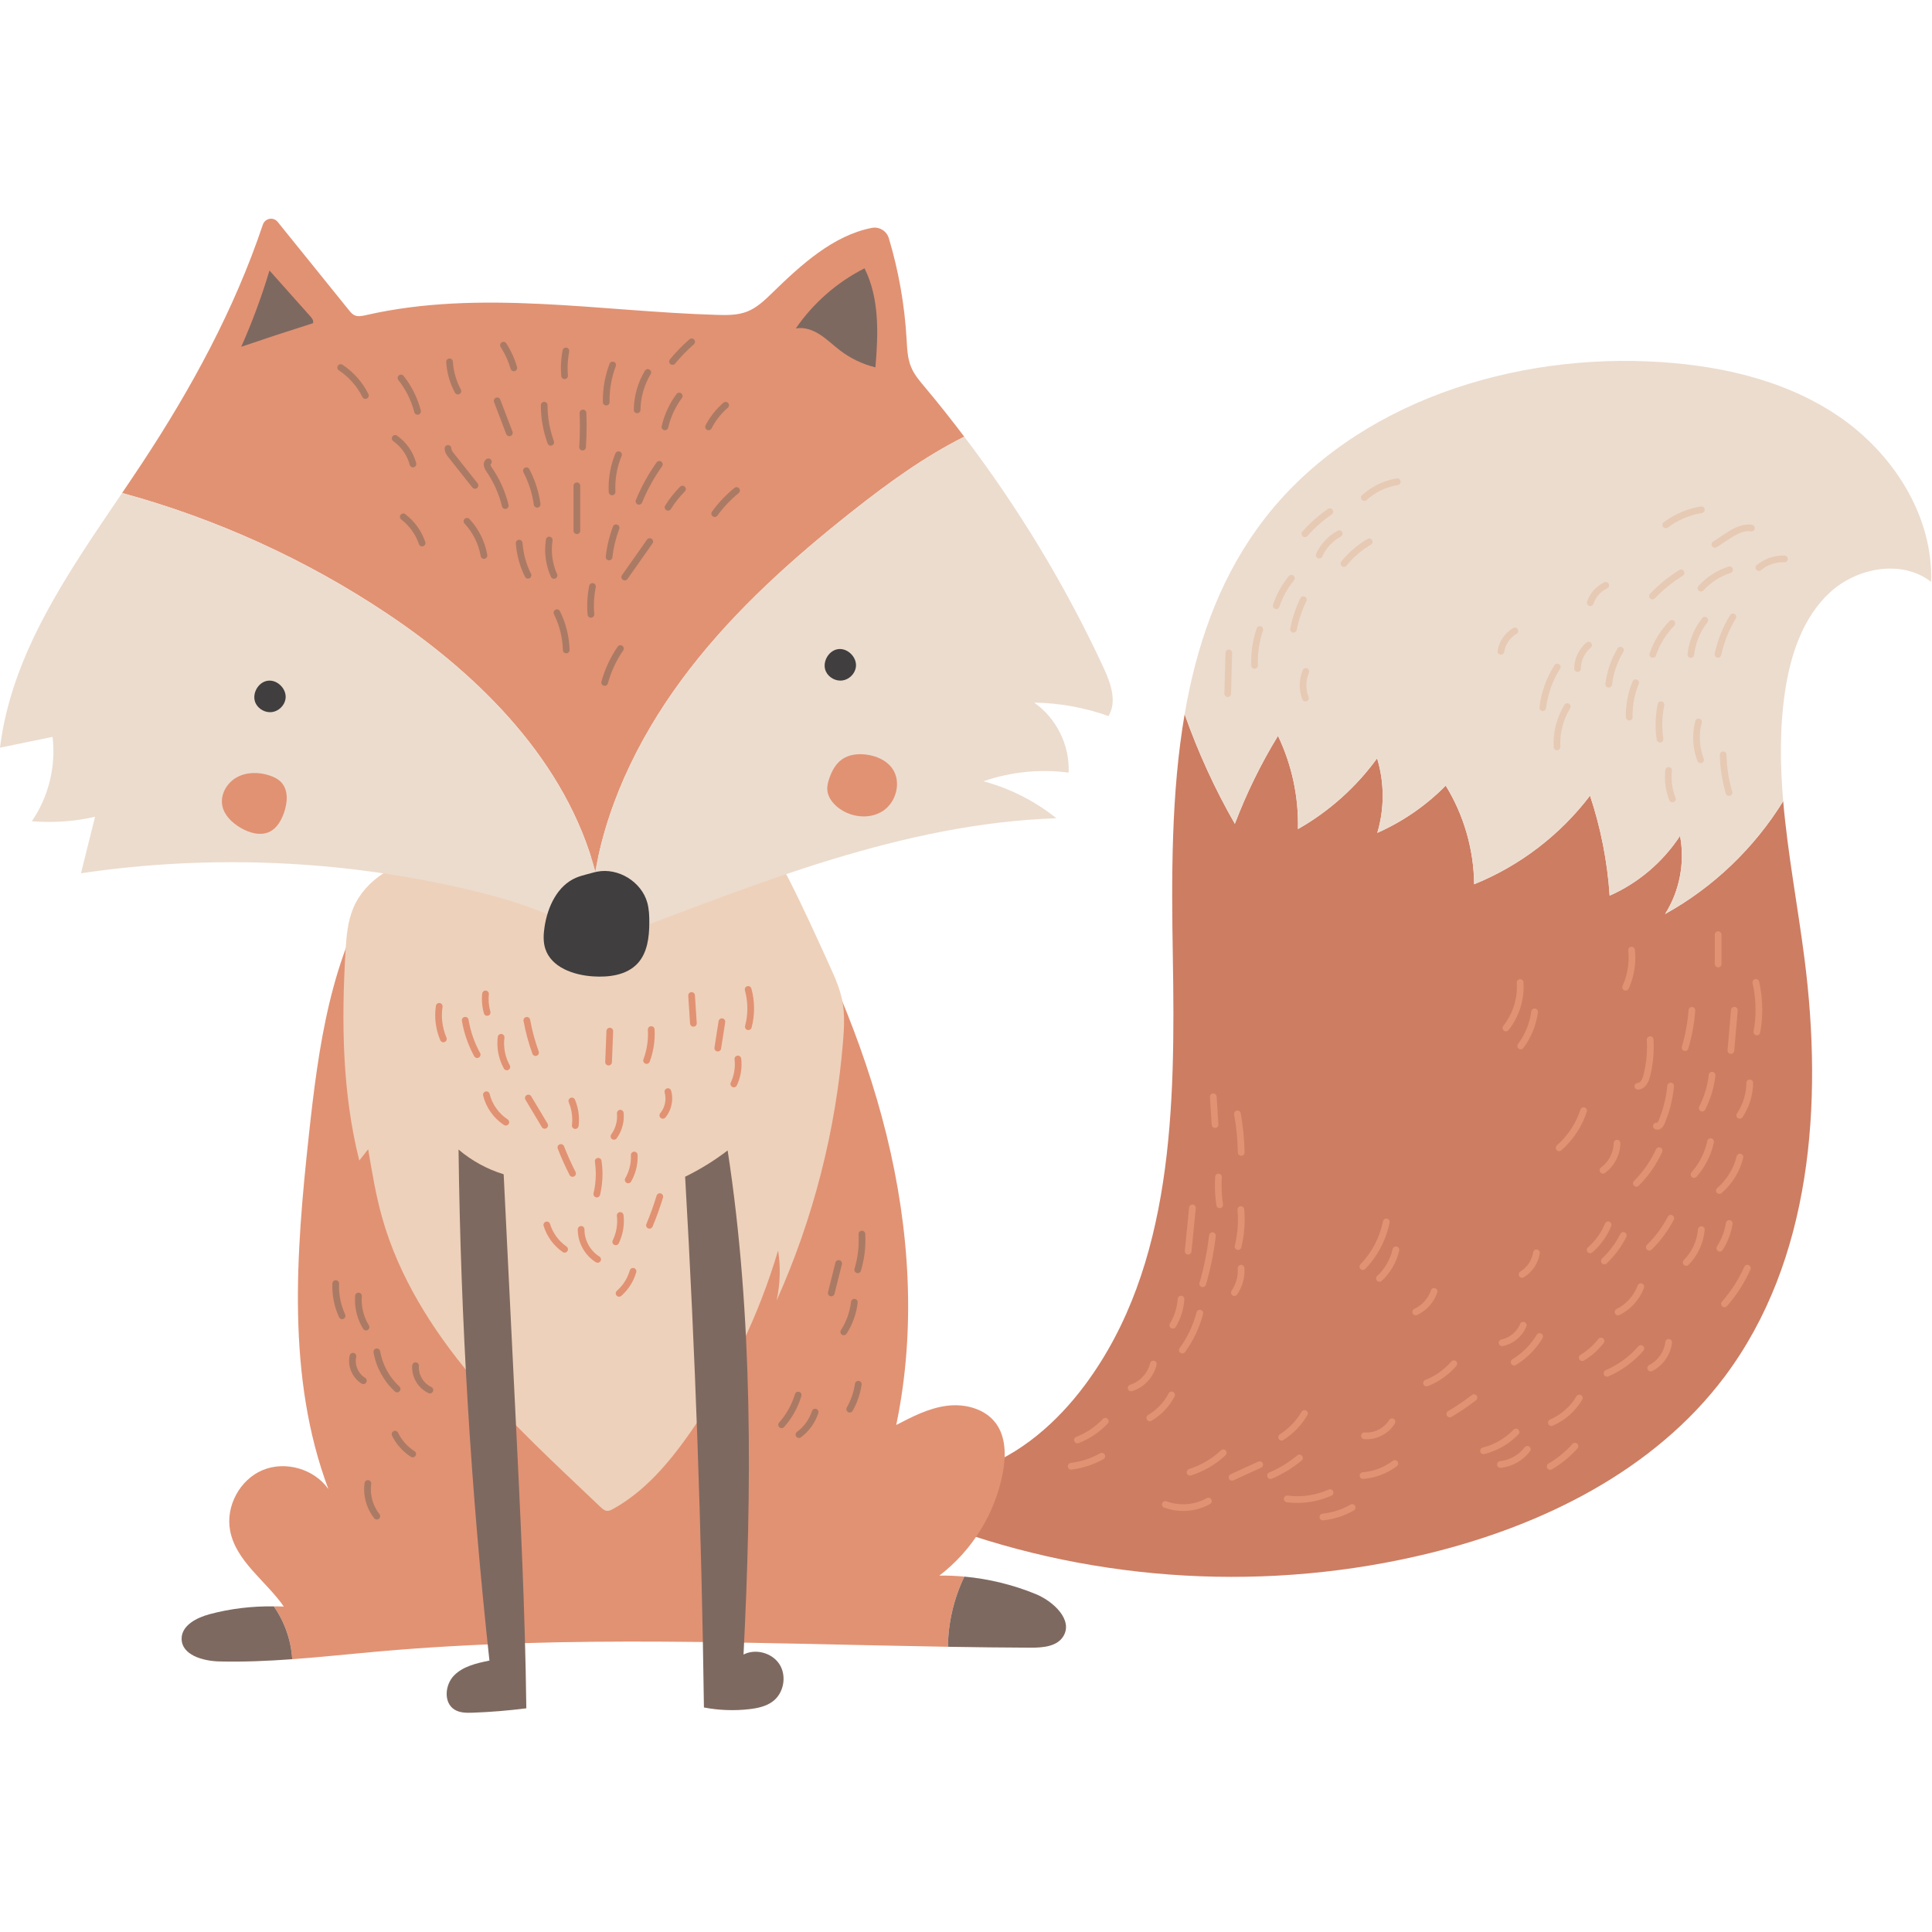 <?xml version="1.0" encoding="UTF-8" standalone="no"?>
<!DOCTYPE svg PUBLIC "-//W3C//DTD SVG 1.1//EN" "http://www.w3.org/Graphics/SVG/1.1/DTD/svg11.dtd">
<svg width="100%" height="100%" viewBox="0 0 901 901" version="1.1" xmlns="http://www.w3.org/2000/svg" xmlns:xlink="http://www.w3.org/1999/xlink" xml:space="preserve" xmlns:serif="http://www.serif.com/" style="fill-rule:evenodd;clip-rule:evenodd;stroke-linejoin:round;stroke-miterlimit:1.414;">
    <g transform="matrix(1,0,0,1,0,102)">
        <path d="M776.519,324.252C783.312,313.558 785.859,300.246 783.491,287.802C775.541,299.996 763.991,309.812 750.675,315.69C749.628,299.837 746.541,284.118 741.516,269.046C727.65,287.34 708.763,301.787 687.475,310.38C687.334,294.224 682.697,278.133 674.219,264.38C665.087,273.637 654.2,281.152 642.312,286.408C645.694,275.149 645.659,262.887 642.216,251.646C632.453,265.108 619.772,276.446 605.3,284.643C605.684,269.69 602.466,254.655 595.997,241.168C588.047,254.18 581.303,267.933 575.884,282.19C566.528,265.918 558.722,248.771 552.463,231.074C546.134,267.98 546.334,307.062 546.962,344.574C548.116,413.637 547.256,488.249 506.103,543.721C493.081,561.271 475.894,576.396 455.213,583.465C450.519,592.365 445.434,601.062 439.978,609.521C512.078,636.112 592.153,640.627 666.781,622.308C719.644,609.333 771.462,583.658 804.178,540.158C844.975,485.915 850.166,412.524 841.55,345.199C838.419,320.74 833.706,296.165 831.606,271.637C818.103,293.477 798.997,311.833 776.519,324.252Z" style="fill:rgb(205,125,98);fill-rule:nonzero;"/>
    </g>
    <g transform="matrix(1,0,0,1,0,102)">
        <path d="M856.872,91.733C831.122,74.455 799.525,67.852 768.544,66.537C699.587,63.612 626.134,88.69 586.037,144.865C567.706,170.546 557.784,200.043 552.463,231.074C558.722,248.771 566.528,265.918 575.884,282.19C581.303,267.933 588.047,254.18 595.997,241.168C602.466,254.655 605.684,269.69 605.3,284.643C619.772,276.446 632.453,265.108 642.216,251.646C645.659,262.887 645.694,275.149 642.312,286.408C654.2,281.152 665.087,273.637 674.219,264.38C682.697,278.133 687.334,294.224 687.475,310.38C708.763,301.787 727.65,287.34 741.516,269.046C746.541,284.118 749.628,299.837 750.675,315.69C763.991,309.812 775.541,299.996 783.491,287.802C785.859,300.246 783.312,313.558 776.519,324.252C798.997,311.833 818.103,293.477 831.606,271.637C830.128,254.377 829.931,237.143 832.541,219.987C835.116,203.043 840.897,185.721 853.547,174.158C866.197,162.596 887.072,158.827 900.591,169.365C901.6,138.371 882.622,109.015 856.872,91.733Z" style="fill:rgb(236,220,206);fill-rule:nonzero;"/>
    </g>
    <g transform="matrix(1,0,0,1,0,102)">
        <path d="M438.081,632.774C453.347,621.168 464.097,603.771 467.65,584.924C469.138,577.033 469.2,568.202 464.422,561.749C459.378,554.94 450.003,552.521 441.6,553.59C433.194,554.662 425.478,558.64 417.963,562.552C427.269,517.987 424.309,471.39 413.409,427.19C402.506,382.987 383.844,341.005 361.925,301.102C306.512,300.58 251.1,300.062 195.684,299.54C191.647,299.502 187.4,299.515 183.869,301.474C180.794,303.177 178.656,306.149 176.738,309.093C154.203,343.708 148.488,386.312 144.041,427.377C138.044,482.696 133.591,540.368 153.153,592.458C146.541,583.024 133.05,579.14 122.431,583.615C111.813,588.09 105.172,600.455 107.306,611.78C110.019,626.171 123.997,635.202 132.363,647.224C130.806,647.133 129.247,647.165 127.691,647.143C132.737,654.362 135.75,662.987 136.281,671.777C149.941,670.78 163.584,669.312 177.228,668.112C265.225,660.368 353.7,664.533 442.075,665.987C442.188,654.693 444.841,643.437 449.744,633.262C445.869,632.902 441.972,632.737 438.081,632.774Z" style="fill:rgb(225,146,115);fill-rule:nonzero;"/>
    </g>
    <g transform="matrix(1,0,0,1,0,102)">
        <path d="M97.631,650.824C91.631,652.443 84.659,656.055 84.697,662.268C84.744,669.821 94.584,672.618 102.138,672.818C113.531,673.115 124.913,672.608 136.281,671.777C135.75,662.987 132.737,654.362 127.691,647.143C117.559,646.996 107.412,648.18 97.631,650.824Z" style="fill:rgb(126,105,96);fill-rule:nonzero;"/>
    </g>
    <g transform="matrix(1,0,0,1,0,102)">
        <path d="M482.975,641.383C472.384,637.049 461.141,634.312 449.744,633.262C444.841,643.437 442.188,654.693 442.075,665.987C454.944,666.199 467.809,666.355 480.672,666.405C486.269,666.427 492.853,665.918 495.831,661.18C500.628,653.549 491.316,644.799 482.975,641.383Z" style="fill:rgb(126,105,96);fill-rule:nonzero;"/>
    </g>
    <g transform="matrix(1,0,0,1,0,102)">
        <path d="M164.859,321.24C162.078,327.724 161.525,334.918 161.113,341.965C159.209,374.524 159.591,407.587 167.553,439.215C168.938,437.458 170.322,435.702 171.703,433.949C173.494,444.699 175.287,455.477 178.253,465.965C186.006,493.412 201.578,518.118 219.906,539.968C238.234,561.821 259.375,581.105 280.022,600.783C280.9,601.618 281.875,602.502 283.084,602.599C284.081,602.68 285.031,602.199 285.909,601.715C300.684,593.53 311.947,580.246 321.653,566.424C339.881,540.471 353.866,511.543 362.878,481.137C364.084,488.877 363.847,496.84 362.184,504.499C379.328,466.237 389.866,425.027 393.194,383.233C393.675,377.174 394.003,371.033 392.881,365.062C391.759,359.071 389.216,353.455 386.697,347.908C380.641,334.571 374.578,321.227 367.95,308.165C366.741,305.78 365.422,303.305 363.203,301.815C361.231,300.493 358.794,300.115 356.441,299.808C334.534,296.955 312.431,297.38 290.306,297.808C274.372,298.115 258.428,298.421 242.544,297.505C228.059,296.668 213.416,294.821 199.134,297.387C184.856,299.952 170.578,307.905 164.859,321.24Z" style="fill:rgb(238,209,186);fill-rule:nonzero;"/>
    </g>
    <g transform="matrix(1,0,0,1,0,102)">
        <path d="M239.291,535.04C237.822,505.237 236.356,475.433 234.888,445.63C227.187,443.274 219.975,439.324 213.844,434.105C214.822,513.715 219.631,593.274 228.25,672.421C222.303,673.637 215.981,675.046 211.734,679.38C207.488,683.715 206.784,692.015 211.919,695.255C214.438,696.846 217.619,696.837 220.597,696.724C228.909,696.418 237.206,695.733 245.456,694.68C244.891,648.69 242.628,602.74 240.363,556.799C240.006,549.546 239.65,542.293 239.291,535.04Z" style="fill:rgb(126,105,96);fill-rule:nonzero;"/>
    </g>
    <g transform="matrix(1,0,0,1,0,102)">
        <path d="M339.341,434.515C333.166,439.249 326.509,443.365 319.513,446.771C324.262,529.199 327.187,611.733 328.281,694.29C335.228,695.621 342.381,695.89 349.409,695.083C353.344,694.633 357.4,693.777 360.531,691.355C365.572,687.458 366.956,679.58 363.547,674.199C360.138,668.818 352.425,666.702 346.747,669.596C350.594,593.68 351.312,512.19 339.341,434.515Z" style="fill:rgb(126,105,96);fill-rule:nonzero;"/>
    </g>
    <g transform="matrix(1,0,0,1,0,102)">
        <path d="M277.631,304.512C283.722,269.821 300.325,237.552 321.903,209.715C343.481,181.874 369.953,158.193 397.594,136.362C414,123.405 431.025,111.002 449.697,101.655C443.756,93.833 437.681,86.112 431.353,78.596C428.912,75.702 426.409,72.771 424.941,69.283C423.184,65.105 423.047,60.458 422.781,55.937C421.856,40.065 419.069,24.302 414.506,9.074C413.497,5.705 410.034,3.609 406.581,4.28C388.588,7.777 373.594,21.474 360.191,34.537C356.647,37.99 352.972,41.537 348.359,43.327C343.956,45.033 339.094,44.987 334.372,44.849C279.631,43.258 224.059,32.737 170.678,44.962C168.881,45.371 166.919,45.793 165.262,44.983C164.219,44.474 163.456,43.543 162.725,42.64C151.653,28.924 140.578,15.205 129.503,1.49C127.503,-0.988 123.594,-0.248 122.578,2.771C109.347,42.177 89.288,79.077 66.391,113.805C63.294,118.505 60.125,123.202 56.938,127.908C100.841,139.908 142.816,158.943 180.647,184.249C224.412,213.521 264.166,253.609 277.631,304.512Z" style="fill:rgb(225,146,115);fill-rule:nonzero;"/>
    </g>
    <g transform="matrix(1,0,0,1,0,102)">
        <path d="M514.638,209.358C496.969,171.249 475.103,135.105 449.697,101.655C431.025,111.002 414,123.405 397.594,136.362C369.953,158.193 343.481,181.874 321.903,209.715C300.325,237.552 283.722,269.821 277.631,304.512C264.166,253.609 224.412,213.521 180.647,184.249C142.816,158.943 100.841,139.908 56.938,127.908C31.819,165.005 5.397,202.627 0,246.683L24.506,241.652C26.169,255.355 22.662,269.618 14.841,280.99C24.697,281.79 34.675,281.093 44.325,278.93L37.747,305.262C97.763,296.368 159.462,298.974 218.512,312.896C237.616,317.399 256.728,323.205 273.241,333.812C275.006,334.946 276.803,336.158 278.866,336.546C281.569,337.049 284.303,336.062 286.875,335.087C353.638,309.799 421.3,282.037 492.65,279.593C482.663,271.58 471,265.668 458.634,262.343C471.325,257.952 485.047,256.565 498.359,258.324C498.978,245.668 492.684,232.887 482.278,225.662C494.072,225.84 505.831,227.971 516.937,231.943C521.078,225.215 517.963,216.527 514.638,209.358Z" style="fill:rgb(236,220,206);fill-rule:nonzero;"/>
    </g>
    <g transform="matrix(1,0,0,1,0,102)">
        <path d="M403.181,23.13C410.187,37.174 409.606,53.683 408.259,69.321C402.319,67.865 396.687,65.18 391.819,61.48C388.644,59.068 385.788,56.233 382.437,54.068C379.091,51.902 375.05,50.427 371.134,51.171C379.247,39.34 390.378,29.599 403.181,23.13Z" style="fill:rgb(126,105,96);fill-rule:nonzero;"/>
    </g>
    <g transform="matrix(1,0,0,1,0,102)">
        <path d="M112.5,59.712C123.609,55.937 134.759,52.277 145.947,48.74C146.406,47.646 145.559,46.471 144.769,45.584C138.403,38.44 132.037,31.296 125.672,24.152C122.044,36.271 117.641,48.155 112.5,59.712Z" style="fill:rgb(126,105,96);fill-rule:nonzero;"/>
    </g>
    <g transform="matrix(1,0,0,1,0,102)">
        <path d="M276.484,353.34C283.944,353.843 292.219,352.802 297.316,347.33C301.916,342.393 302.772,335.096 302.809,328.346C302.825,325.19 302.706,321.999 301.866,318.955C299.175,309.218 288.3,302.53 278.394,304.524C277.55,304.693 276.716,304.918 275.884,305.14C275.097,305.352 274.309,305.565 273.522,305.774C271.903,306.212 270.275,306.649 268.731,307.299C259.956,310.996 255.372,320.852 253.953,330.268C253.437,333.687 253.244,337.255 254.331,340.54C257.172,349.149 267.441,352.727 276.484,353.34Z" style="fill:rgb(64,62,63);fill-rule:nonzero;"/>
    </g>
    <g transform="matrix(1,0,0,1,0,102)">
        <path d="M390.5,274.33C396.372,279.212 405.428,280.362 411.803,276.158C418.175,271.955 420.513,262.246 415.944,256.13C413.206,252.468 408.647,250.533 404.112,249.927C400.206,249.405 396,249.824 392.756,252.065C389.722,254.165 387.884,257.609 386.709,261.105C386.116,262.868 385.659,264.718 385.831,266.571C386.116,269.655 388.116,272.349 390.5,274.33Z" style="fill:rgb(225,146,115);fill-rule:nonzero;"/>
    </g>
    <g transform="matrix(1,0,0,1,0,102)">
        <path d="M125.688,259.643C120.684,257.983 114.953,257.977 110.353,260.552C105.753,263.127 102.644,268.58 103.675,273.752C104.566,278.23 108.2,281.68 112.128,284.012C116.297,286.483 121.622,288.015 125.931,285.796C129.209,284.108 131.156,280.624 132.397,277.152C134.088,272.421 134.606,266.58 131.206,262.883C129.747,261.296 127.734,260.321 125.688,259.643Z" style="fill:rgb(225,146,115);fill-rule:nonzero;"/>
    </g>
    <g transform="matrix(1,0,0,1,0,102)">
        <path d="M385.212,211.249C386.556,214.024 389.784,215.758 392.841,215.346C395.897,214.93 398.547,212.402 399.106,209.368C399.944,204.805 395.459,200.105 390.863,200.727C386.266,201.349 383.191,207.074 385.212,211.249Z" style="fill:rgb(64,62,63);fill-rule:nonzero;"/>
    </g>
    <g transform="matrix(1,0,0,1,0,102)">
        <path d="M119.231,225.983C120.575,228.758 123.8,230.493 126.859,230.08C129.916,229.665 132.566,227.137 133.125,224.102C133.962,219.54 129.478,214.84 124.881,215.462C120.284,216.083 117.209,221.808 119.231,225.983Z" style="fill:rgb(64,62,63);fill-rule:nonzero;"/>
    </g>
    <g transform="matrix(1,0,0,1,0,102)">
        <path d="M207.366,107.074L207.363,107.23C207.363,108.18 207.672,109.002 208.041,109.677C208.413,110.352 208.853,110.915 209.238,111.402C212.922,116.052 216.609,120.702 220.294,125.352C220.828,126.027 221.812,126.14 222.487,125.605C223.166,125.068 223.278,124.087 222.741,123.409C219.056,118.762 215.372,114.112 211.688,109.462C211.322,109.002 210.994,108.565 210.784,108.177C210.569,107.787 210.488,107.48 210.488,107.23L210.488,107.19C210.519,106.327 209.847,105.602 208.984,105.571C208.122,105.54 207.397,106.212 207.366,107.074Z" style="fill:rgb(171,122,100);fill-rule:nonzero;"/>
    </g>
    <g transform="matrix(1,0,0,1,0,102)">
        <path d="M226.884,112.08C226.453,112.362 226.097,112.777 225.891,113.224C225.678,113.671 225.606,114.13 225.606,114.543C225.641,115.924 226.253,116.987 226.819,117.852C230.209,122.783 232.697,128.343 234.116,134.158C234.319,134.996 235.166,135.512 236.003,135.305C236.841,135.102 237.356,134.255 237.15,133.418C235.641,127.233 233,121.33 229.397,116.08C229.006,115.555 228.697,114.737 228.731,114.543L228.734,114.508L228.466,114.455L228.616,114.68L228.734,114.508L228.466,114.455L228.616,114.68C229.334,114.202 229.528,113.233 229.053,112.515C228.575,111.796 227.603,111.602 226.884,112.08Z" style="fill:rgb(171,122,100);fill-rule:nonzero;"/>
    </g>
    <g transform="matrix(1,0,0,1,0,102)">
        <path d="M244.106,118.265C246.575,122.974 248.222,128.121 248.95,133.39C249.069,134.243 249.856,134.84 250.713,134.724C251.569,134.605 252.166,133.818 252.047,132.962C251.269,127.333 249.509,121.846 246.872,116.815C246.472,116.049 245.528,115.755 244.762,116.155C244,116.555 243.703,117.499 244.106,118.265Z" style="fill:rgb(171,122,100);fill-rule:nonzero;"/>
    </g>
    <g transform="matrix(1,0,0,1,0,102)">
        <path d="M267.472,124.54C267.472,131.524 267.472,138.509 267.472,145.493C267.472,146.355 268.172,147.055 269.034,147.055C269.897,147.055 270.597,146.355 270.597,145.493C270.597,138.509 270.597,131.524 270.597,124.54C270.597,123.677 269.897,122.977 269.034,122.977C268.172,122.977 267.472,123.677 267.472,124.54Z" style="fill:rgb(171,122,100);fill-rule:nonzero;"/>
    </g>
    <g transform="matrix(1,0,0,1,0,102)">
        <path d="M254.591,149.602C254.35,151.158 254.231,152.73 254.231,154.302C254.231,158.665 255.15,163.021 256.941,167.008C257.294,167.796 258.219,168.146 259.006,167.793C259.794,167.44 260.144,166.515 259.791,165.727C258.184,162.155 257.356,158.224 257.356,154.302C257.356,152.89 257.463,151.477 257.678,150.083C257.813,149.23 257.228,148.43 256.375,148.299C255.522,148.168 254.725,148.749 254.591,149.602Z" style="fill:rgb(171,122,100);fill-rule:nonzero;"/>
    </g>
    <g transform="matrix(1,0,0,1,0,102)">
        <path d="M240.562,151.396C240.95,156.808 242.409,162.133 244.838,166.984C245.222,167.755 246.162,168.068 246.934,167.68C247.706,167.296 248.019,166.355 247.631,165.583C245.388,161.102 244.037,156.171 243.681,151.174C243.619,150.312 242.872,149.665 242.009,149.727C241.15,149.787 240.503,150.533 240.562,151.396Z" style="fill:rgb(171,122,100);fill-rule:nonzero;"/>
    </g>
    <g transform="matrix(1,0,0,1,0,102)">
        <path d="M216.647,142.177C220.541,146.346 223.197,151.693 224.172,157.315C224.319,158.165 225.128,158.733 225.978,158.587C226.828,158.44 227.397,157.63 227.25,156.78C226.166,150.549 223.244,144.671 218.931,140.043C218.344,139.415 217.353,139.38 216.722,139.968C216.091,140.555 216.056,141.546 216.647,142.177Z" style="fill:rgb(171,122,100);fill-rule:nonzero;"/>
    </g>
    <g transform="matrix(1,0,0,1,0,102)">
        <path d="M230.397,85.487C232.288,90.465 234.181,95.443 236.075,100.421C236.381,101.227 237.284,101.633 238.091,101.327C238.897,101.021 239.303,100.118 238.997,99.312C237.103,94.33 235.209,89.352 233.316,84.374C233.009,83.568 232.106,83.162 231.3,83.468C230.494,83.777 230.088,84.677 230.397,85.487Z" style="fill:rgb(171,122,100);fill-rule:nonzero;"/>
    </g>
    <g transform="matrix(1,0,0,1,0,102)">
        <path d="M252.231,86.943L252.231,86.987C252.231,93.052 253.3,99.112 255.381,104.812C255.675,105.621 256.572,106.04 257.384,105.743C258.194,105.449 258.612,104.552 258.316,103.74C256.362,98.387 255.353,92.687 255.356,86.987L254.703,86.987L255.356,86.999L255.356,86.987L254.703,86.987L255.356,86.999C255.369,86.137 254.684,85.424 253.822,85.408C252.956,85.393 252.247,86.08 252.231,86.943Z" style="fill:rgb(171,122,100);fill-rule:nonzero;"/>
    </g>
    <g transform="matrix(1,0,0,1,0,102)">
        <path d="M270.316,90.652C270.403,92.702 270.447,94.755 270.447,96.805C270.447,100.008 270.338,103.212 270.125,106.405C270.069,107.268 270.719,108.012 271.581,108.068C272.441,108.127 273.184,107.477 273.244,106.615C273.463,103.349 273.572,100.077 273.572,96.805C273.572,94.708 273.528,92.615 273.438,90.518C273.4,89.655 272.672,88.987 271.809,89.024C270.947,89.062 270.278,89.79 270.316,90.652Z" style="fill:rgb(171,122,100);fill-rule:nonzero;"/>
    </g>
    <g transform="matrix(1,0,0,1,0,102)">
        <path d="M287.003,109.452C284.909,114.487 283.831,119.93 283.828,125.383C283.828,126.083 283.847,126.783 283.884,127.483C283.928,128.346 284.662,129.008 285.525,128.965C286.387,128.918 287.05,128.183 287.003,127.324C286.972,126.677 286.953,126.03 286.953,125.383C286.953,120.346 287.956,115.302 289.891,110.649C290.219,109.852 289.844,108.94 289.047,108.608C288.25,108.277 287.334,108.655 287.003,109.452Z" style="fill:rgb(171,122,100);fill-rule:nonzero;"/>
    </g>
    <g transform="matrix(1,0,0,1,0,102)">
        <path d="M306.219,113.637C302.338,119.096 299.081,124.996 296.541,131.193C296.213,131.993 296.594,132.905 297.394,133.23C298.191,133.558 299.103,133.177 299.431,132.38C301.881,126.405 305.022,120.712 308.766,115.449C309.266,114.746 309.103,113.771 308.4,113.271C307.697,112.771 306.722,112.933 306.219,113.637Z" style="fill:rgb(171,122,100);fill-rule:nonzero;"/>
    </g>
    <g transform="matrix(1,0,0,1,0,102)">
        <path d="M285.853,143.577C284.156,148.083 283.022,152.799 282.491,157.583C282.394,158.44 283.013,159.215 283.872,159.308C284.728,159.405 285.5,158.787 285.597,157.927C286.1,153.405 287.172,148.94 288.778,144.68C289.081,143.874 288.675,142.971 287.866,142.668C287.059,142.362 286.159,142.771 285.853,143.577Z" style="fill:rgb(171,122,100);fill-rule:nonzero;"/>
    </g>
    <g transform="matrix(1,0,0,1,0,102)">
        <path d="M274.766,171.205C274.156,174.283 273.85,177.418 273.85,180.552C273.85,181.915 273.909,183.277 274.025,184.633C274.097,185.496 274.853,186.133 275.716,186.058C276.575,185.987 277.212,185.23 277.138,184.368C277.031,183.099 276.975,181.827 276.975,180.552C276.975,177.621 277.263,174.687 277.831,171.812C277.997,170.965 277.447,170.143 276.6,169.977C275.753,169.808 274.931,170.358 274.766,171.205Z" style="fill:rgb(171,122,100);fill-rule:nonzero;"/>
    </g>
    <g transform="matrix(1,0,0,1,0,102)">
        <path d="M258.341,184.427C260.912,189.618 262.35,195.377 262.513,201.165C262.538,202.027 263.256,202.705 264.119,202.68C264.981,202.658 265.663,201.937 265.638,201.074C265.459,194.83 263.916,188.64 261.141,183.04C260.759,182.268 259.822,181.952 259.047,182.333C258.275,182.718 257.959,183.655 258.341,184.427Z" style="fill:rgb(171,122,100);fill-rule:nonzero;"/>
    </g>
    <g transform="matrix(1,0,0,1,0,102)">
        <path d="M292.634,168.015C296.519,162.496 300.4,156.977 304.284,151.458C304.781,150.752 304.609,149.777 303.906,149.28C303.2,148.783 302.225,148.955 301.728,149.662C297.844,155.177 293.963,160.696 290.081,166.215C289.584,166.921 289.753,167.896 290.459,168.393C291.166,168.89 292.137,168.718 292.634,168.015Z" style="fill:rgb(171,122,100);fill-rule:nonzero;"/>
    </g>
    <g transform="matrix(1,0,0,1,0,102)">
        <path d="M312.866,135.402C314.709,132.43 316.9,129.668 319.375,127.196C319.984,126.583 319.984,125.596 319.375,124.987C318.763,124.374 317.775,124.374 317.162,124.987C314.519,127.63 312.181,130.577 310.212,133.755C309.756,134.49 309.981,135.452 310.716,135.905C311.447,136.362 312.413,136.137 312.866,135.402Z" style="fill:rgb(171,122,100);fill-rule:nonzero;"/>
    </g>
    <g transform="matrix(1,0,0,1,0,102)">
        <path d="M284.256,67.658C282.206,73.08 281.147,78.868 281.147,84.665C281.147,84.962 281.15,85.258 281.156,85.559C281.172,86.421 281.887,87.105 282.75,87.09C283.612,87.071 284.297,86.358 284.281,85.496L284.272,84.665C284.272,79.249 285.263,73.83 287.181,68.765C287.484,67.958 287.078,67.055 286.272,66.752C285.466,66.446 284.563,66.852 284.256,67.658Z" style="fill:rgb(171,122,100);fill-rule:nonzero;"/>
    </g>
    <g transform="matrix(1,0,0,1,0,102)">
        <path d="M300.753,70.887C297.456,76.371 295.65,82.721 295.569,89.118C295.559,89.98 296.25,90.69 297.113,90.699C297.975,90.712 298.684,90.021 298.694,89.158C298.766,83.324 300.425,77.499 303.431,72.499C303.878,71.758 303.638,70.799 302.9,70.355C302.159,69.909 301.2,70.149 300.753,70.887Z" style="fill:rgb(171,122,100);fill-rule:nonzero;"/>
    </g>
    <g transform="matrix(1,0,0,1,0,102)">
        <path d="M315.516,81.74C312.206,86.183 309.831,91.308 308.578,96.705C308.381,97.546 308.903,98.383 309.744,98.58C310.584,98.777 311.425,98.252 311.622,97.412C312.775,92.44 314.972,87.702 318.022,83.605C318.537,82.915 318.394,81.933 317.7,81.421C317.009,80.905 316.031,81.049 315.516,81.74Z" style="fill:rgb(171,122,100);fill-rule:nonzero;"/>
    </g>
    <g transform="matrix(1,0,0,1,0,102)">
        <path d="M262.372,61.374C261.844,64.096 261.578,66.868 261.578,69.643C261.578,70.887 261.631,72.133 261.741,73.374C261.816,74.233 262.572,74.871 263.431,74.796C264.291,74.724 264.928,73.965 264.853,73.105C264.753,71.955 264.703,70.799 264.703,69.643C264.703,67.068 264.95,64.493 265.441,61.968C265.603,61.121 265.05,60.299 264.203,60.137C263.356,59.971 262.534,60.527 262.372,61.374Z" style="fill:rgb(171,122,100);fill-rule:nonzero;"/>
    </g>
    <g transform="matrix(1,0,0,1,0,102)">
        <path d="M233.484,59.821C235.512,62.968 237.081,66.412 238.128,70.005C238.369,70.833 239.234,71.312 240.066,71.071C240.894,70.827 241.369,69.962 241.128,69.133C239.997,65.246 238.303,61.53 236.109,58.127C235.644,57.402 234.675,57.196 233.95,57.662C233.225,58.13 233.016,59.096 233.484,59.821Z" style="fill:rgb(171,122,100);fill-rule:nonzero;"/>
    </g>
    <g transform="matrix(1,0,0,1,0,102)">
        <path d="M208.094,66.843C208.391,71.83 209.791,76.743 212.172,81.137C212.581,81.896 213.531,82.177 214.291,81.765C215.05,81.355 215.331,80.405 214.919,79.649C212.759,75.662 211.481,71.183 211.212,66.658C211.163,65.796 210.422,65.14 209.563,65.19C208.7,65.24 208.044,65.98 208.094,66.843Z" style="fill:rgb(171,122,100);fill-rule:nonzero;"/>
    </g>
    <g transform="matrix(1,0,0,1,0,102)">
        <path d="M185.778,75.243C189.259,79.646 191.812,84.79 193.219,90.224C193.434,91.058 194.288,91.562 195.122,91.346C195.956,91.13 196.459,90.277 196.244,89.44C194.728,83.583 191.984,78.052 188.231,73.305C187.697,72.627 186.713,72.512 186.037,73.049C185.359,73.583 185.244,74.565 185.778,75.243Z" style="fill:rgb(171,122,100);fill-rule:nonzero;"/>
    </g>
    <g transform="matrix(1,0,0,1,0,102)">
        <path d="M183.391,103.727C187.128,106.352 189.919,110.368 191.078,114.787C191.297,115.621 192.15,116.121 192.984,115.899C193.819,115.68 194.319,114.827 194.1,113.993C192.744,108.84 189.544,104.237 185.187,101.171C184.481,100.674 183.509,100.843 183.013,101.549C182.516,102.255 182.684,103.23 183.391,103.727Z" style="fill:rgb(171,122,100);fill-rule:nonzero;"/>
    </g>
    <g transform="matrix(1,0,0,1,0,102)">
        <path d="M331.831,97.796C333.703,94.137 336.3,90.843 339.422,88.171C340.075,87.608 340.153,86.621 339.591,85.968C339.028,85.312 338.041,85.237 337.388,85.799C333.956,88.74 331.109,92.349 329.05,96.371C328.656,97.14 328.959,98.08 329.728,98.474C330.497,98.868 331.438,98.562 331.831,97.796Z" style="fill:rgb(171,122,100);fill-rule:nonzero;"/>
    </g>
    <g transform="matrix(1,0,0,1,0,102)">
        <path d="M187.134,140.274C190.925,143.171 193.841,147.233 195.369,151.752C195.647,152.568 196.531,153.008 197.35,152.73C198.169,152.452 198.606,151.568 198.328,150.749C196.594,145.633 193.322,141.074 189.031,137.793C188.347,137.268 187.366,137.399 186.841,138.087C186.319,138.771 186.447,139.752 187.134,140.274Z" style="fill:rgb(171,122,100);fill-rule:nonzero;"/>
    </g>
    <g transform="matrix(1,0,0,1,0,102)">
        <path d="M158.025,70.712C162.688,73.799 166.528,78.146 169.016,83.152C169.4,83.927 170.338,84.24 171.109,83.855C171.884,83.471 172.197,82.533 171.812,81.762C169.075,76.255 164.875,71.502 159.75,68.105C159.031,67.63 158.059,67.827 157.584,68.546C157.106,69.265 157.303,70.237 158.025,70.712Z" style="fill:rgb(171,122,100);fill-rule:nonzero;"/>
    </g>
    <g transform="matrix(1,0,0,1,0,102)">
        <path d="M334.569,138.437C337.391,134.533 340.734,131.005 344.475,127.974C345.147,127.43 345.25,126.449 344.706,125.777C344.166,125.105 343.181,125.002 342.509,125.546C338.553,128.752 335.022,132.477 332.034,136.605C331.528,137.302 331.687,138.28 332.384,138.787C333.084,139.293 334.063,139.137 334.569,138.437Z" style="fill:rgb(171,122,100);fill-rule:nonzero;"/>
    </g>
    <g transform="matrix(1,0,0,1,0,102)">
        <path d="M283.487,216.693C284.987,211.224 287.413,206.008 290.628,201.34C291.116,200.627 290.937,199.655 290.225,199.165C289.516,198.677 288.544,198.855 288.053,199.568C284.641,204.527 282.069,210.058 280.475,215.865C280.247,216.696 280.734,217.558 281.569,217.787C282.4,218.015 283.259,217.524 283.487,216.693Z" style="fill:rgb(171,122,100);fill-rule:nonzero;"/>
    </g>
    <g transform="matrix(1,0,0,1,0,102)">
        <path d="M314.847,67.577C317.497,64.343 320.422,61.333 323.578,58.59C324.228,58.024 324.297,57.037 323.731,56.387C323.166,55.733 322.178,55.665 321.528,56.23C318.238,59.09 315.194,62.227 312.431,65.596C311.884,66.262 311.981,67.246 312.647,67.793C313.316,68.343 314.3,68.243 314.847,67.577Z" style="fill:rgb(171,122,100);fill-rule:nonzero;"/>
    </g>
    <g transform="matrix(1,0,0,1,0,102)">
        <path d="M203.291,367.074C203.069,368.527 202.959,369.996 202.959,371.462C202.963,375.458 203.769,379.452 205.347,383.133C205.687,383.924 206.606,384.293 207.4,383.952C208.191,383.612 208.559,382.693 208.219,381.899C206.809,378.618 206.084,375.037 206.084,371.462C206.084,370.149 206.184,368.837 206.381,367.543C206.509,366.69 205.922,365.893 205.069,365.765C204.216,365.633 203.419,366.221 203.291,367.074Z" style="fill:rgb(225,146,115);fill-rule:nonzero;"/>
    </g>
    <g transform="matrix(1,0,0,1,0,102)">
        <path d="M215.419,374.065C216.388,379.843 218.341,385.452 221.162,390.59C221.578,391.343 222.528,391.621 223.284,391.205C224.041,390.79 224.316,389.84 223.9,389.083C221.247,384.258 219.412,378.977 218.5,373.546C218.356,372.696 217.55,372.121 216.7,372.265C215.847,372.408 215.275,373.215 215.419,374.065Z" style="fill:rgb(225,146,115);fill-rule:nonzero;"/>
    </g>
    <g transform="matrix(1,0,0,1,0,102)">
        <path d="M232.144,381.552C232.019,382.549 231.956,383.549 231.956,384.552C231.956,388.649 233,392.733 234.997,396.321C235.416,397.074 236.369,397.343 237.122,396.924C237.875,396.505 238.147,395.552 237.728,394.799C235.994,391.693 235.078,388.115 235.081,384.552C235.081,383.68 235.134,382.812 235.244,381.949C235.353,381.093 234.75,380.308 233.894,380.199C233.038,380.093 232.253,380.696 232.144,381.552Z" style="fill:rgb(225,146,115);fill-rule:nonzero;"/>
    </g>
    <g transform="matrix(1,0,0,1,0,102)">
        <path d="M224.881,361.349C224.791,362.199 224.744,363.052 224.744,363.905C224.744,366.165 225.059,368.424 225.684,370.596C225.922,371.427 226.788,371.908 227.619,371.668C228.447,371.43 228.925,370.565 228.688,369.737C228.147,367.846 227.869,365.874 227.869,363.905C227.869,363.162 227.909,362.418 227.988,361.68C228.078,360.824 227.459,360.052 226.6,359.962C225.741,359.871 224.972,360.493 224.881,361.349Z" style="fill:rgb(225,146,115);fill-rule:nonzero;"/>
    </g>
    <g transform="matrix(1,0,0,1,0,102)">
        <path d="M244.15,374.121C245.112,379.321 246.497,384.44 248.288,389.415C248.578,390.227 249.475,390.646 250.287,390.355C251.1,390.062 251.519,389.168 251.228,388.355C249.494,383.543 248.153,378.587 247.225,373.552C247.066,372.705 246.253,372.143 245.403,372.302C244.556,372.458 243.994,373.274 244.15,374.121Z" style="fill:rgb(225,146,115);fill-rule:nonzero;"/>
    </g>
    <g transform="matrix(1,0,0,1,0,102)">
        <path d="M225.309,408.918C226.681,414.515 230.216,419.499 235.041,422.646C235.763,423.118 236.731,422.912 237.203,422.19C237.675,421.465 237.469,420.499 236.747,420.027C232.603,417.334 229.516,412.977 228.347,408.177C228.141,407.34 227.297,406.824 226.456,407.03C225.619,407.237 225.106,408.08 225.309,408.918Z" style="fill:rgb(225,146,115);fill-rule:nonzero;"/>
    </g>
    <g transform="matrix(1,0,0,1,0,102)">
        <path d="M245.053,410.865C247.597,415.121 250.137,419.377 252.678,423.63C253.119,424.371 254.078,424.615 254.822,424.171C255.563,423.73 255.803,422.771 255.362,422.03C252.819,417.774 250.278,413.518 247.738,409.262C247.297,408.521 246.337,408.28 245.594,408.721C244.853,409.165 244.613,410.124 245.056,410.865L245.053,410.865Z" style="fill:rgb(225,146,115);fill-rule:nonzero;"/>
    </g>
    <g transform="matrix(1,0,0,1,0,102)">
        <path d="M265.247,412.046C266.328,414.605 266.884,417.393 266.884,420.177C266.884,421.027 266.831,421.88 266.728,422.727C266.622,423.584 267.228,424.365 268.084,424.471C268.941,424.577 269.722,423.968 269.828,423.112C269.95,422.137 270.009,421.155 270.009,420.177C270.009,416.977 269.372,413.783 268.128,410.833C267.791,410.037 266.875,409.665 266.081,409.999C265.284,410.337 264.912,411.252 265.247,412.046Z" style="fill:rgb(225,146,115);fill-rule:nonzero;"/>
    </g>
    <g transform="matrix(1,0,0,1,0,102)">
        <path d="M260.116,433.699C261.747,437.874 263.584,441.965 265.622,445.958C266.013,446.724 266.953,447.03 267.722,446.64C268.491,446.246 268.797,445.305 268.403,444.537C266.416,440.637 264.619,436.64 263.028,432.562C262.716,431.758 261.809,431.362 261.003,431.677C260.2,431.99 259.803,432.896 260.116,433.699Z" style="fill:rgb(225,146,115);fill-rule:nonzero;"/>
    </g>
    <g transform="matrix(1,0,0,1,0,102)">
        <path d="M277.428,439.799C277.712,441.693 277.853,443.608 277.853,445.524C277.853,448.543 277.503,451.565 276.806,454.499C276.606,455.34 277.125,456.183 277.966,456.38C278.806,456.58 279.647,456.062 279.847,455.221C280.6,452.046 280.978,448.787 280.978,445.524C280.978,443.455 280.825,441.383 280.519,439.337C280.391,438.483 279.597,437.893 278.744,438.021C277.891,438.149 277.3,438.943 277.428,439.799Z" style="fill:rgb(225,146,115);fill-rule:nonzero;"/>
    </g>
    <g transform="matrix(1,0,0,1,0,102)">
        <path d="M294.219,436.724C294.234,437.03 294.241,437.337 294.241,437.646C294.241,441.071 293.322,444.512 291.606,447.474C291.172,448.221 291.428,449.177 292.175,449.612C292.922,450.043 293.878,449.787 294.309,449.04C296.306,445.59 297.366,441.627 297.366,437.646C297.366,437.29 297.356,436.933 297.341,436.574C297.3,435.715 296.566,435.049 295.703,435.09C294.841,435.13 294.178,435.862 294.219,436.724Z" style="fill:rgb(225,146,115);fill-rule:nonzero;"/>
    </g>
    <g transform="matrix(1,0,0,1,0,102)">
        <path d="M287.722,417.29C287.766,417.727 287.784,418.165 287.784,418.605C287.787,421.599 286.819,424.615 285.066,427.03C284.559,427.73 284.713,428.705 285.413,429.215C286.109,429.721 287.087,429.565 287.594,428.865C289.747,425.893 290.906,422.262 290.909,418.605C290.909,418.068 290.884,417.53 290.834,416.996C290.753,416.137 289.991,415.505 289.131,415.587C288.272,415.668 287.641,416.43 287.722,417.29Z" style="fill:rgb(225,146,115);fill-rule:nonzero;"/>
    </g>
    <g transform="matrix(1,0,0,1,0,102)">
        <path d="M309.975,407.499C310.225,408.396 310.347,409.33 310.347,410.274C310.35,412.755 309.481,415.268 307.909,417.152C307.359,417.815 307.45,418.802 308.116,419.352C308.778,419.902 309.763,419.812 310.316,419.149C312.378,416.655 313.469,413.471 313.472,410.274C313.472,409.058 313.316,407.843 312.984,406.662C312.753,405.83 311.891,405.343 311.059,405.574C310.228,405.805 309.744,406.668 309.975,407.499Z" style="fill:rgb(225,146,115);fill-rule:nonzero;"/>
    </g>
    <g transform="matrix(1,0,0,1,0,102)">
        <path d="M282.816,378.799C282.628,383.618 282.441,388.437 282.25,393.252C282.216,394.118 282.891,394.843 283.75,394.877C284.613,394.912 285.341,394.24 285.375,393.377C285.562,388.558 285.75,383.74 285.938,378.921C285.972,378.058 285.3,377.33 284.438,377.299C283.575,377.265 282.85,377.937 282.816,378.799Z" style="fill:rgb(225,146,115);fill-rule:nonzero;"/>
    </g>
    <g transform="matrix(1,0,0,1,0,102)">
        <path d="M302.141,378.221C302.178,378.877 302.197,379.53 302.197,380.187C302.197,384.218 301.475,388.252 300.069,392.03C299.766,392.837 300.178,393.737 300.987,394.04C301.797,394.34 302.697,393.927 302.997,393.121C304.534,388.99 305.322,384.59 305.322,380.187C305.322,379.471 305.3,378.755 305.259,378.04C305.209,377.177 304.469,376.521 303.609,376.571C302.747,376.621 302.091,377.362 302.141,378.221Z" style="fill:rgb(225,146,115);fill-rule:nonzero;"/>
    </g>
    <g transform="matrix(1,0,0,1,0,102)">
        <path d="M320.966,362.337C321.247,366.668 321.531,370.999 321.812,375.333C321.869,376.193 322.613,376.846 323.475,376.79C324.334,376.733 324.988,375.99 324.931,375.127C324.65,370.796 324.366,366.465 324.084,362.133C324.028,361.271 323.284,360.618 322.422,360.674C321.563,360.73 320.909,361.474 320.966,362.337Z" style="fill:rgb(225,146,115);fill-rule:nonzero;"/>
    </g>
    <g transform="matrix(1,0,0,1,0,102)">
        <path d="M335.119,374.23C334.478,378.34 333.834,382.446 333.194,386.552C333.059,387.405 333.644,388.202 334.497,388.337C335.347,388.471 336.147,387.887 336.281,387.033C336.922,382.927 337.566,378.821 338.206,374.715C338.341,373.862 337.756,373.062 336.903,372.93C336.053,372.796 335.253,373.38 335.119,374.233L335.119,374.23Z" style="fill:rgb(225,146,115);fill-rule:nonzero;"/>
    </g>
    <g transform="matrix(1,0,0,1,0,102)">
        <path d="M342.559,392.049C342.65,392.812 342.694,393.58 342.694,394.352C342.694,397.277 342.047,400.208 340.803,402.849C340.434,403.63 340.769,404.562 341.55,404.93C342.331,405.296 343.263,404.962 343.628,404.18C345.072,401.115 345.819,397.737 345.819,394.352C345.819,393.458 345.769,392.568 345.663,391.68C345.563,390.824 344.784,390.212 343.928,390.312C343.072,390.415 342.459,391.19 342.559,392.049Z" style="fill:rgb(225,146,115);fill-rule:nonzero;"/>
    </g>
    <g transform="matrix(1,0,0,1,0,102)">
        <path d="M347.403,359.852C348.159,362.593 348.541,365.443 348.541,368.293C348.541,371.033 348.187,373.771 347.487,376.415C347.266,377.249 347.763,378.105 348.597,378.327C349.431,378.546 350.287,378.049 350.509,377.215C351.281,374.305 351.666,371.299 351.666,368.293C351.666,365.165 351.247,362.037 350.413,359.018C350.184,358.187 349.325,357.699 348.491,357.927C347.659,358.158 347.172,359.018 347.403,359.852Z" style="fill:rgb(225,146,115);fill-rule:nonzero;"/>
    </g>
    <g transform="matrix(1,0,0,1,0,102)">
        <path d="M253.528,469.702C255.025,474.624 258.203,478.98 262.437,481.909C263.147,482.396 264.119,482.221 264.609,481.508C265.1,480.799 264.922,479.827 264.212,479.337C260.575,476.827 257.8,473.027 256.519,468.796C256.269,467.968 255.397,467.502 254.572,467.752C253.744,468.005 253.278,468.877 253.528,469.702Z" style="fill:rgb(225,146,115);fill-rule:nonzero;"/>
    </g>
    <g transform="matrix(1,0,0,1,0,102)">
        <path d="M269.453,471.308L269.45,471.499C269.463,477.574 272.725,483.44 277.891,486.646C278.625,487.099 279.591,486.871 280.044,486.137C280.497,485.402 280.269,484.44 279.534,483.987C275.328,481.405 272.563,476.437 272.575,471.499L272.575,471.346C272.588,470.483 271.894,469.774 271.031,469.765C270.169,469.755 269.463,470.446 269.453,471.308Z" style="fill:rgb(225,146,115);fill-rule:nonzero;"/>
    </g>
    <g transform="matrix(1,0,0,1,0,102)">
        <path d="M287.681,465.015C287.775,465.805 287.822,466.602 287.822,467.399C287.822,470.521 287.112,473.652 285.75,476.455C285.372,477.233 285.697,478.168 286.475,478.543C287.25,478.921 288.184,478.596 288.563,477.821C290.134,474.58 290.947,470.993 290.947,467.399C290.947,466.48 290.894,465.562 290.784,464.649C290.684,463.793 289.909,463.177 289.05,463.28C288.194,463.38 287.581,464.158 287.681,465.015Z" style="fill:rgb(225,146,115);fill-rule:nonzero;"/>
    </g>
    <g transform="matrix(1,0,0,1,0,102)">
        <path d="M293.706,490.458C292.672,494.112 290.547,497.474 287.688,499.974C287.038,500.543 286.972,501.53 287.541,502.18C288.109,502.83 289.097,502.896 289.747,502.327C293.066,499.418 295.509,495.555 296.713,491.312C296.95,490.48 296.469,489.618 295.637,489.38C294.806,489.146 293.944,489.627 293.709,490.458L293.706,490.458Z" style="fill:rgb(225,146,115);fill-rule:nonzero;"/>
    </g>
    <g transform="matrix(1,0,0,1,0,102)">
        <path d="M306.206,455.599C304.85,460.083 303.259,464.496 301.447,468.818C301.113,469.615 301.487,470.53 302.284,470.862C303.078,471.196 303.994,470.821 304.328,470.027C306.181,465.608 307.809,461.093 309.197,456.505C309.447,455.68 308.981,454.808 308.156,454.558C307.331,454.309 306.459,454.774 306.206,455.599Z" style="fill:rgb(225,146,115);fill-rule:nonzero;"/>
    </g>
    <g transform="matrix(1,0,0,1,0,102)">
        <path d="M155.016,496.53C154.994,497.002 154.984,497.474 154.984,497.949C154.984,502.883 156.059,507.808 158.122,512.293C158.481,513.077 159.409,513.421 160.194,513.062C160.978,512.699 161.319,511.771 160.959,510.987C159.088,506.918 158.109,502.43 158.109,497.949C158.109,497.518 158.119,497.09 158.137,496.662C158.172,495.799 157.503,495.071 156.641,495.037C155.778,494.999 155.05,495.671 155.016,496.53Z" style="fill:rgb(171,122,100);fill-rule:nonzero;"/>
    </g>
    <g transform="matrix(1,0,0,1,0,102)">
        <path d="M165.619,502.277C165.569,502.921 165.544,503.568 165.544,504.215C165.547,508.955 166.872,513.677 169.372,517.718C169.825,518.449 170.787,518.677 171.522,518.224C172.256,517.768 172.484,516.805 172.028,516.071C169.844,512.543 168.669,508.371 168.669,504.215C168.669,503.649 168.691,503.083 168.734,502.518C168.803,501.658 168.159,500.905 167.297,500.84C166.437,500.774 165.688,501.418 165.619,502.277Z" style="fill:rgb(171,122,100);fill-rule:nonzero;"/>
    </g>
    <g transform="matrix(1,0,0,1,0,102)">
        <path d="M163.069,530.137C162.878,530.974 162.787,531.827 162.787,532.674C162.8,536.89 164.988,541.024 168.656,543.255C169.394,543.702 170.353,543.465 170.8,542.724C171.247,541.987 171.009,541.027 170.269,540.58C167.625,539.002 165.9,535.796 165.912,532.674C165.912,532.052 165.981,531.43 166.116,530.827C166.309,529.987 165.781,529.149 164.941,528.959C164.097,528.768 163.263,529.296 163.069,530.137Z" style="fill:rgb(171,122,100);fill-rule:nonzero;"/>
    </g>
    <g transform="matrix(1,0,0,1,0,102)">
        <path d="M174.194,528.69C175.406,535.646 178.956,542.14 184.153,546.915C184.791,547.499 185.778,547.455 186.363,546.821C186.947,546.183 186.903,545.196 186.269,544.612C181.584,540.318 178.359,534.415 177.272,528.155C177.125,527.305 176.316,526.737 175.466,526.883C174.616,527.033 174.047,527.84 174.194,528.693L174.194,528.69Z" style="fill:rgb(171,122,100);fill-rule:nonzero;"/>
    </g>
    <g transform="matrix(1,0,0,1,0,102)">
        <path d="M182.822,567.512C184.775,571.537 187.85,574.99 191.622,577.393C192.347,577.858 193.313,577.643 193.778,576.918C194.241,576.19 194.028,575.224 193.3,574.758C190.025,572.671 187.328,569.646 185.634,566.149C185.256,565.374 184.322,565.049 183.547,565.424C182.769,565.802 182.447,566.737 182.822,567.515L182.822,567.512Z" style="fill:rgb(171,122,100);fill-rule:nonzero;"/>
    </g>
    <g transform="matrix(1,0,0,1,0,102)">
        <path d="M192.244,534.774C192.219,535.099 192.206,535.427 192.206,535.752C192.225,540.777 195.241,545.577 199.844,547.69C200.631,548.046 201.556,547.699 201.913,546.912C202.269,546.127 201.922,545.199 201.137,544.843C197.725,543.321 195.309,539.496 195.331,535.752L195.359,535.027C195.428,534.168 194.791,533.415 193.928,533.343C193.069,533.274 192.316,533.912 192.244,534.774Z" style="fill:rgb(171,122,100);fill-rule:nonzero;"/>
    </g>
    <g transform="matrix(1,0,0,1,0,102)">
        <path d="M389.591,486.84C388.444,491.427 387.297,496.018 386.147,500.608C385.938,501.446 386.447,502.293 387.284,502.502C388.122,502.712 388.969,502.202 389.178,501.368C390.328,496.777 391.475,492.187 392.625,487.596C392.834,486.758 392.325,485.912 391.488,485.702C390.65,485.493 389.8,486.002 389.594,486.84L389.591,486.84Z" style="fill:rgb(171,122,100);fill-rule:nonzero;"/>
    </g>
    <g transform="matrix(1,0,0,1,0,102)">
        <path d="M396.884,505.118C396.356,509.787 394.728,514.34 392.175,518.287C391.706,519.012 391.916,519.977 392.641,520.446C393.366,520.915 394.331,520.708 394.8,519.983C397.616,515.627 399.403,510.624 399.991,505.471C400.087,504.615 399.469,503.84 398.613,503.743C397.756,503.646 396.981,504.262 396.884,505.118Z" style="fill:rgb(171,122,100);fill-rule:nonzero;"/>
    </g>
    <g transform="matrix(1,0,0,1,0,102)">
        <path d="M400.397,473.587C400.447,474.471 400.472,475.355 400.472,476.24C400.472,480.799 399.806,485.358 398.5,489.724C398.253,490.552 398.725,491.424 399.55,491.671C400.378,491.918 401.247,491.446 401.497,490.621C402.887,485.962 403.597,481.102 403.597,476.24C403.597,475.296 403.569,474.352 403.516,473.409C403.466,472.549 402.728,471.89 401.869,471.94C401.006,471.987 400.347,472.724 400.397,473.587Z" style="fill:rgb(171,122,100);fill-rule:nonzero;"/>
    </g>
    <g transform="matrix(1,0,0,1,0,102)">
        <path d="M370.734,548.155C369.278,553.04 366.731,557.612 363.341,561.418C362.769,562.065 362.825,563.052 363.469,563.624C364.116,564.199 365.103,564.14 365.675,563.496C369.375,559.34 372.141,554.377 373.728,549.046C373.975,548.221 373.503,547.349 372.678,547.102C371.85,546.855 370.981,547.327 370.734,548.155Z" style="fill:rgb(171,122,100);fill-rule:nonzero;"/>
    </g>
    <g transform="matrix(1,0,0,1,0,102)">
        <path d="M378.659,556.055C377.422,559.908 374.928,563.377 371.672,565.777C370.975,566.29 370.828,567.268 371.341,567.962C371.853,568.655 372.831,568.805 373.525,568.293C377.319,565.49 380.187,561.502 381.634,557.015C381.9,556.193 381.447,555.312 380.625,555.046C379.803,554.783 378.925,555.233 378.659,556.055Z" style="fill:rgb(171,122,100);fill-rule:nonzero;"/>
    </g>
    <g transform="matrix(1,0,0,1,0,102)">
        <path d="M398.728,543.312C398.153,547.202 396.85,550.99 394.909,554.412C394.484,555.162 394.75,556.118 395.5,556.543C396.25,556.968 397.203,556.705 397.631,555.952C399.759,552.193 401.187,548.043 401.819,543.771C401.947,542.915 401.356,542.121 400.503,541.996C399.65,541.868 398.856,542.458 398.728,543.312Z" style="fill:rgb(171,122,100);fill-rule:nonzero;"/>
    </g>
    <g transform="matrix(1,0,0,1,0,102)">
        <path d="M170.022,589.608C169.884,590.58 169.819,591.562 169.819,592.54C169.819,597.399 171.469,602.23 174.509,606.046C175.047,606.721 176.031,606.83 176.706,606.293C177.381,605.755 177.491,604.771 176.953,604.096C174.372,600.865 172.941,596.69 172.944,592.54C172.944,591.705 173,590.871 173.116,590.046C173.237,589.19 172.644,588.399 171.788,588.28C170.934,588.159 170.144,588.752 170.022,589.608Z" style="fill:rgb(171,122,100);fill-rule:nonzero;"/>
    </g>
    <g transform="matrix(1,0,0,1,0,102)">
        <path d="M817.337,356.48C818.253,360.537 818.712,364.702 818.712,368.865C818.712,372.255 818.409,375.646 817.797,378.98C817.644,379.83 818.203,380.643 819.053,380.799C819.903,380.955 820.716,380.393 820.872,379.543C821.516,376.021 821.837,372.443 821.837,368.865C821.837,364.471 821.353,360.077 820.384,355.793C820.197,354.949 819.359,354.421 818.519,354.612C817.675,354.802 817.147,355.637 817.337,356.48Z" style="fill:rgb(225,146,115);fill-rule:nonzero;"/>
    </g>
    <g transform="matrix(1,0,0,1,0,102)">
        <path d="M807.272,369.002C806.734,375.258 806.194,381.518 805.653,387.774C805.578,388.633 806.216,389.39 807.075,389.465C807.934,389.54 808.694,388.902 808.766,388.043C809.306,381.787 809.847,375.527 810.387,369.271C810.459,368.412 809.825,367.655 808.962,367.58C808.103,367.505 807.347,368.143 807.272,369.002Z" style="fill:rgb(225,146,115);fill-rule:nonzero;"/>
    </g>
    <g transform="matrix(1,0,0,1,0,102)">
        <path d="M814.447,402.999C814.406,408.037 812.85,413.08 810.044,417.262C809.563,417.977 809.753,418.949 810.469,419.43C811.188,419.912 812.156,419.718 812.637,419.002C815.791,414.299 817.525,408.687 817.572,403.024C817.578,402.162 816.884,401.458 816.019,401.449C815.156,401.443 814.453,402.137 814.447,402.999Z" style="fill:rgb(225,146,115);fill-rule:nonzero;"/>
    </g>
    <g transform="matrix(1,0,0,1,0,102)">
        <path d="M796.884,399.246C796.306,404.402 794.794,409.455 792.441,414.077C792.05,414.846 792.356,415.787 793.125,416.177C793.894,416.571 794.834,416.265 795.225,415.496C797.75,410.533 799.372,405.124 799.991,399.596C800.087,398.737 799.469,397.965 798.613,397.868C797.753,397.771 796.981,398.39 796.884,399.246Z" style="fill:rgb(225,146,115);fill-rule:nonzero;"/>
    </g>
    <g transform="matrix(1,0,0,1,0,102)">
        <path d="M796.222,430.074C795.075,435.471 792.506,440.58 788.853,444.718C788.284,445.365 788.344,446.352 788.994,446.924C789.641,447.493 790.628,447.433 791.197,446.787C795.209,442.237 798.016,436.655 799.278,430.724C799.456,429.88 798.919,429.049 798.075,428.871C797.231,428.69 796.4,429.23 796.222,430.074Z" style="fill:rgb(225,146,115);fill-rule:nonzero;"/>
    </g>
    <g transform="matrix(1,0,0,1,0,102)">
        <path d="M809.916,437.233C808.519,442.946 805.278,448.227 800.812,452.055C800.159,452.618 800.084,453.605 800.644,454.262C801.206,454.915 802.194,454.99 802.847,454.427C807.819,450.158 811.394,444.337 812.95,437.974C813.156,437.137 812.641,436.29 811.803,436.087C810.966,435.88 810.119,436.393 809.916,437.233Z" style="fill:rgb(225,146,115);fill-rule:nonzero;"/>
    </g>
    <g transform="matrix(1,0,0,1,0,102)">
        <path d="M772.303,433.968C769.781,439.446 766.284,444.483 762.028,448.758C761.419,449.368 761.419,450.358 762.031,450.968C762.644,451.577 763.631,451.574 764.241,450.962C768.759,446.424 772.466,441.09 775.144,435.274C775.503,434.49 775.163,433.562 774.378,433.202C773.594,432.84 772.666,433.183 772.303,433.968Z" style="fill:rgb(225,146,115);fill-rule:nonzero;"/>
    </g>
    <g transform="matrix(1,0,0,1,0,102)">
        <path d="M777.553,404.327C777.019,410.024 775.597,415.64 773.359,420.905L772.903,421.624L772.756,421.749L772.956,422.105L772.956,421.712L772.756,421.749L772.956,422.105L772.956,421.712L772.956,422.302L773.263,421.793L772.956,421.712L772.956,422.302L773.263,421.793C772.522,421.346 771.563,421.587 771.119,422.324C770.672,423.065 770.909,424.024 771.65,424.471C772.038,424.705 772.509,424.84 772.956,424.837C774.009,424.815 774.684,424.271 775.163,423.78C775.65,423.265 775.991,422.699 776.238,422.127C778.6,416.565 780.1,410.637 780.666,404.621C780.744,403.762 780.113,402.999 779.253,402.918C778.394,402.837 777.634,403.468 777.553,404.327Z" style="fill:rgb(225,146,115);fill-rule:nonzero;"/>
    </g>
    <g transform="matrix(1,0,0,1,0,102)">
        <path d="M787.466,369.055C787.041,374.837 785.991,380.571 784.341,386.13C784.094,386.955 784.563,387.827 785.391,388.071C786.219,388.318 787.087,387.846 787.334,387.021C789.05,381.246 790.141,375.29 790.581,369.28C790.644,368.421 789.997,367.674 789.138,367.608C788.275,367.546 787.528,368.193 787.466,369.055Z" style="fill:rgb(225,146,115);fill-rule:nonzero;"/>
    </g>
    <g transform="matrix(1,0,0,1,0,102)">
        <path d="M768.006,382.946C768.072,384.018 768.103,385.09 768.103,386.165C768.103,390.543 767.569,394.921 766.509,399.168C766.259,400.19 765.831,401.287 765.319,402.008C764.775,402.746 764.328,403.015 763.784,403.033C762.922,403.052 762.238,403.768 762.259,404.633C762.278,405.496 762.997,406.177 763.859,406.155C765.675,406.118 767.044,405.008 767.869,403.808C768.722,402.593 769.219,401.193 769.541,399.924C770.663,395.427 771.228,390.796 771.228,386.165C771.228,385.027 771.194,383.893 771.125,382.758C771.075,381.896 770.334,381.24 769.472,381.293C768.613,381.343 767.956,382.084 768.006,382.946Z" style="fill:rgb(225,146,115);fill-rule:nonzero;"/>
    </g>
    <g transform="matrix(1,0,0,1,0,102)">
        <path d="M752.547,431.08C752.509,435.49 750.216,439.912 746.634,442.48C745.934,442.983 745.775,443.962 746.281,444.662C746.784,445.362 747.759,445.521 748.463,445.015C752.875,441.824 755.603,436.562 755.672,431.115C755.681,430.252 754.991,429.546 754.128,429.537C753.266,429.527 752.556,430.218 752.55,431.08L752.547,431.08Z" style="fill:rgb(225,146,115);fill-rule:nonzero;"/>
    </g>
    <g transform="matrix(1,0,0,1,0,102)">
        <path d="M777.8,465.418C775.278,470.268 771.972,474.715 768.059,478.53C767.441,479.13 767.428,480.121 768.031,480.74C768.634,481.355 769.622,481.368 770.241,480.768C774.394,476.718 777.894,472.008 780.572,466.862C780.972,466.096 780.675,465.155 779.909,464.755C779.144,464.355 778.2,464.655 777.8,465.421L777.8,465.418Z" style="fill:rgb(225,146,115);fill-rule:nonzero;"/>
    </g>
    <g transform="matrix(1,0,0,1,0,102)">
        <path d="M791.878,471.305C791.425,476.652 789.025,481.855 785.253,485.671C784.647,486.287 784.653,487.274 785.266,487.88C785.881,488.487 786.869,488.48 787.475,487.868C791.772,483.512 794.469,477.665 794.991,471.571C795.066,470.712 794.428,469.955 793.569,469.88C792.709,469.808 791.95,470.446 791.878,471.305Z" style="fill:rgb(225,146,115);fill-rule:nonzero;"/>
    </g>
    <g transform="matrix(1,0,0,1,0,102)">
        <path d="M804.897,468.327C804.291,472.205 802.859,475.965 800.731,479.262C800.266,479.99 800.475,480.955 801.2,481.421C801.925,481.89 802.891,481.68 803.359,480.955C805.725,477.287 807.309,473.124 807.984,468.812C808.119,467.958 807.534,467.159 806.681,467.027C805.828,466.893 805.031,467.477 804.897,468.327Z" style="fill:rgb(225,146,115);fill-rule:nonzero;"/>
    </g>
    <g transform="matrix(1,0,0,1,0,102)">
        <path d="M813.475,488.774C810.834,494.671 807.303,500.168 803.038,505.024C802.469,505.671 802.534,506.658 803.181,507.227C803.831,507.796 804.816,507.733 805.388,507.087C809.859,501.996 813.559,496.233 816.328,490.052C816.681,489.265 816.328,488.34 815.541,487.987C814.753,487.633 813.828,487.987 813.475,488.774Z" style="fill:rgb(225,146,115);fill-rule:nonzero;"/>
    </g>
    <g transform="matrix(1,0,0,1,0,102)">
        <path d="M748.516,468.608C746.781,472.855 744.022,476.699 740.55,479.699C739.897,480.265 739.825,481.252 740.391,481.902C740.956,482.555 741.941,482.627 742.594,482.065C746.444,478.733 749.484,474.499 751.409,469.79C751.734,468.99 751.353,468.08 750.553,467.752C749.756,467.427 748.844,467.808 748.516,468.608Z" style="fill:rgb(225,146,115);fill-rule:nonzero;"/>
    </g>
    <g transform="matrix(1,0,0,1,0,102)">
        <path d="M755.641,473.458C753.497,477.737 750.597,481.64 747.119,484.924C746.491,485.518 746.462,486.505 747.056,487.133C747.647,487.762 748.638,487.79 749.262,487.196C753.009,483.658 756.125,479.465 758.434,474.862C758.822,474.09 758.509,473.149 757.737,472.765C756.966,472.377 756.028,472.69 755.641,473.462L755.641,473.458Z" style="fill:rgb(225,146,115);fill-rule:nonzero;"/>
    </g>
    <g transform="matrix(1,0,0,1,0,102)">
        <path d="M763.734,497.515C762.009,502.218 758.388,506.246 753.894,508.458C753.122,508.84 752.803,509.777 753.184,510.549C753.566,511.324 754.503,511.643 755.278,511.258C760.509,508.674 764.65,504.068 766.666,498.593C766.962,497.783 766.55,496.883 765.737,496.587C764.928,496.29 764.031,496.705 763.734,497.515Z" style="fill:rgb(225,146,115);fill-rule:nonzero;"/>
    </g>
    <g transform="matrix(1,0,0,1,0,102)">
        <path d="M764.056,525.843C759.909,530.649 754.65,534.502 748.816,537.005C748.025,537.346 747.656,538.265 747.997,539.058C748.338,539.852 749.256,540.218 750.05,539.877C756.322,537.183 761.962,533.052 766.422,527.883C766.984,527.23 766.913,526.243 766.259,525.68C765.606,525.115 764.619,525.19 764.056,525.843Z" style="fill:rgb(225,146,115);fill-rule:nonzero;"/>
    </g>
    <g transform="matrix(1,0,0,1,0,102)">
        <path d="M745.416,522.415C743.131,525.377 740.281,527.908 737.072,529.827C736.331,530.271 736.091,531.23 736.534,531.971C736.978,532.712 737.937,532.952 738.678,532.512C742.225,530.387 745.363,527.596 747.887,524.324C748.416,523.643 748.288,522.662 747.606,522.133C746.922,521.605 745.941,521.733 745.416,522.415Z" style="fill:rgb(225,146,115);fill-rule:nonzero;"/>
    </g>
    <g transform="matrix(1,0,0,1,0,102)">
        <path d="M776.638,523.821C776.137,528.321 773.169,532.577 769.116,534.599C768.347,534.987 768.034,535.924 768.422,536.696C768.809,537.468 769.747,537.78 770.519,537.393C775.55,534.852 779.094,529.774 779.744,524.174C779.841,523.318 779.225,522.543 778.366,522.446C777.509,522.349 776.734,522.965 776.638,523.821Z" style="fill:rgb(225,146,115);fill-rule:nonzero;"/>
    </g>
    <g transform="matrix(1,0,0,1,0,102)">
        <path d="M737.047,415.471C734.984,421.865 731.144,427.693 726.084,432.105C725.434,432.674 725.366,433.662 725.934,434.312C726.5,434.962 727.488,435.027 728.138,434.462C733.631,429.665 737.781,423.371 740.019,416.43C740.284,415.612 739.834,414.73 739.012,414.465C738.191,414.199 737.312,414.652 737.047,415.474L737.047,415.471Z" style="fill:rgb(225,146,115);fill-rule:nonzero;"/>
    </g>
    <g transform="matrix(1,0,0,1,0,102)">
        <path d="M759.331,341.258C759.459,342.393 759.519,343.533 759.519,344.674C759.519,349.165 758.556,353.665 756.697,357.746C756.341,358.533 756.687,359.458 757.475,359.818C758.259,360.174 759.184,359.827 759.544,359.04C761.587,354.54 762.644,349.612 762.644,344.674C762.644,343.418 762.578,342.165 762.437,340.918C762.344,340.058 761.572,339.44 760.716,339.537C759.856,339.63 759.238,340.402 759.331,341.258Z" style="fill:rgb(225,146,115);fill-rule:nonzero;"/>
    </g>
    <g transform="matrix(1,0,0,1,0,102)">
        <path d="M799.706,333.88C799.706,338.443 799.706,343.002 799.706,347.565C799.706,348.427 800.406,349.127 801.269,349.127C802.131,349.127 802.831,348.427 802.831,347.565C802.831,343.002 802.831,338.443 802.831,333.88C802.831,333.018 802.131,332.318 801.269,332.318C800.406,332.318 799.706,333.018 799.706,333.88Z" style="fill:rgb(225,146,115);fill-rule:nonzero;"/>
    </g>
    <g transform="matrix(1,0,0,1,0,102)">
        <path d="M692.234,576.124C698.253,574.602 703.809,571.383 708.119,566.921C708.719,566.299 708.7,565.308 708.078,564.712C707.459,564.112 706.469,564.127 705.869,564.749C701.972,568.79 696.913,571.721 691.472,573.093C690.634,573.305 690.128,574.152 690.338,574.99C690.55,575.827 691.4,576.333 692.238,576.124L692.234,576.124Z" style="fill:rgb(225,146,115);fill-rule:nonzero;"/>
    </g>
    <g transform="matrix(1,0,0,1,0,102)">
        <path d="M699.9,582.53C705.244,581.958 710.25,579.137 713.506,574.862C714.028,574.174 713.897,573.196 713.209,572.671C712.522,572.149 711.541,572.283 711.019,572.971C708.309,576.543 704.028,578.955 699.572,579.421C698.712,579.512 698.091,580.28 698.181,581.14C698.272,581.999 699.041,582.621 699.9,582.53Z" style="fill:rgb(225,146,115);fill-rule:nonzero;"/>
    </g>
    <g transform="matrix(1,0,0,1,0,102)">
        <path d="M723.725,583.24C728.178,580.627 732.219,577.321 735.656,573.468C736.231,572.824 736.175,571.837 735.531,571.262C734.888,570.687 733.9,570.743 733.325,571.387C730.103,574.996 726.316,578.099 722.144,580.543C721.4,580.98 721.15,581.937 721.584,582.68C722.022,583.427 722.978,583.677 723.725,583.24Z" style="fill:rgb(225,146,115);fill-rule:nonzero;"/>
    </g>
    <g transform="matrix(1,0,0,1,0,102)">
        <path d="M724.112,562.887C729.825,560.418 734.703,556.124 737.878,550.774C738.319,550.03 738.075,549.071 737.331,548.63C736.591,548.193 735.631,548.437 735.191,549.177C732.363,553.952 727.969,557.818 722.872,560.018C722.081,560.362 721.716,561.28 722.059,562.074C722.4,562.865 723.322,563.23 724.112,562.887Z" style="fill:rgb(225,146,115);fill-rule:nonzero;"/>
    </g>
    <g transform="matrix(1,0,0,1,0,102)">
        <path d="M600.106,598.584C601.734,598.793 603.372,598.896 605.009,598.896C610.475,598.896 615.934,597.746 620.928,595.512C621.716,595.162 622.069,594.237 621.716,593.449C621.363,592.662 620.441,592.308 619.653,592.662C615.069,594.712 610.034,595.771 605.009,595.771C603.503,595.771 601.997,595.677 600.506,595.483C599.65,595.374 598.866,595.98 598.756,596.837C598.647,597.693 599.253,598.474 600.109,598.584L600.106,598.584Z" style="fill:rgb(225,146,115);fill-rule:nonzero;"/>
    </g>
    <g transform="matrix(1,0,0,1,0,102)">
        <path d="M617.072,607.018C622.097,606.512 626.997,604.924 631.362,602.387C632.109,601.952 632.363,600.996 631.928,600.252C631.497,599.505 630.541,599.252 629.794,599.687C625.819,601.996 621.334,603.449 616.759,603.908C615.903,603.993 615.275,604.758 615.363,605.618C615.447,606.477 616.216,607.102 617.072,607.018Z" style="fill:rgb(225,146,115);fill-rule:nonzero;"/>
    </g>
    <g transform="matrix(1,0,0,1,0,102)">
        <path d="M635.766,587.696C641.412,587.265 646.9,585.183 651.413,581.762C652.1,581.24 652.234,580.258 651.712,579.571C651.194,578.883 650.213,578.749 649.525,579.271C645.503,582.324 640.566,584.196 635.528,584.58C634.669,584.646 634.025,585.396 634.091,586.255C634.156,587.118 634.906,587.762 635.766,587.696Z" style="fill:rgb(225,146,115);fill-rule:nonzero;"/>
    </g>
    <g transform="matrix(1,0,0,1,0,102)">
        <path d="M636.191,569.155C636.584,569.187 636.978,569.202 637.372,569.202C642.625,569.19 647.725,566.39 650.484,561.88C650.934,561.143 650.7,560.183 649.962,559.733C649.228,559.283 648.266,559.518 647.816,560.255C645.688,563.78 641.497,566.09 637.372,566.077C637.063,566.077 636.756,566.065 636.45,566.04C635.591,565.968 634.834,566.608 634.763,567.468C634.694,568.327 635.331,569.083 636.191,569.155Z" style="fill:rgb(225,146,115);fill-rule:nonzero;"/>
    </g>
    <g transform="matrix(1,0,0,1,0,102)">
        <path d="M676.922,558.765C680.887,556.433 684.703,553.849 688.337,551.027C689.019,550.499 689.144,549.518 688.613,548.837C688.084,548.152 687.103,548.03 686.422,548.558C682.894,551.296 679.191,553.808 675.341,556.071C674.594,556.508 674.347,557.465 674.784,558.208C675.222,558.952 676.178,559.202 676.922,558.765Z" style="fill:rgb(225,146,115);fill-rule:nonzero;"/>
    </g>
    <g transform="matrix(1,0,0,1,0,102)">
        <path d="M665.838,544.455C670.966,542.44 675.581,539.171 679.184,535.002C679.75,534.349 679.678,533.365 679.025,532.799C678.372,532.233 677.384,532.305 676.822,532.959C673.553,536.74 669.347,539.721 664.697,541.546C663.894,541.862 663.497,542.768 663.812,543.571C664.128,544.374 665.034,544.771 665.838,544.455Z" style="fill:rgb(225,146,115);fill-rule:nonzero;"/>
    </g>
    <g transform="matrix(1,0,0,1,0,102)">
        <path d="M700.797,525.752C705.712,524.758 709.941,521.249 711.822,516.599C712.144,515.799 711.756,514.89 710.956,514.568C710.156,514.246 709.244,514.633 708.922,515.433C707.478,519.065 704.019,521.933 700.184,522.687C699.338,522.855 698.788,523.677 698.956,524.524C699.125,525.371 699.95,525.921 700.797,525.752Z" style="fill:rgb(225,146,115);fill-rule:nonzero;"/>
    </g>
    <g transform="matrix(1,0,0,1,0,102)">
        <path d="M706.941,534.571C712.006,531.493 716.3,527.18 719.356,522.099C719.803,521.362 719.562,520.399 718.822,519.955C718.084,519.512 717.125,519.749 716.678,520.49C713.888,525.13 709.947,529.09 705.319,531.899C704.581,532.349 704.347,533.308 704.794,534.046C705.244,534.783 706.203,535.018 706.941,534.571Z" style="fill:rgb(225,146,115);fill-rule:nonzero;"/>
    </g>
    <g transform="matrix(1,0,0,1,0,102)">
        <path d="M710.634,493.677C714.606,491.262 717.381,487.099 718.081,482.502C718.209,481.649 717.622,480.852 716.766,480.724C715.912,480.596 715.119,481.183 714.991,482.037C714.45,485.68 712.169,489.102 709.016,491.002C708.275,491.449 708.041,492.412 708.487,493.149C708.934,493.887 709.894,494.124 710.634,493.677Z" style="fill:rgb(225,146,115);fill-rule:nonzero;"/>
    </g>
    <g transform="matrix(1,0,0,1,0,102)">
        <path d="M660.872,511.249C665.291,509.224 668.756,505.352 670.284,500.74C670.553,499.918 670.109,499.037 669.288,498.765C668.469,498.496 667.584,498.94 667.316,499.762C666.081,503.521 663.175,506.768 659.575,508.408C658.787,508.765 658.444,509.693 658.803,510.477C659.159,511.262 660.088,511.608 660.872,511.249Z" style="fill:rgb(225,146,115);fill-rule:nonzero;"/>
    </g>
    <g transform="matrix(1,0,0,1,0,102)">
        <path d="M707.366,356.321C707.409,356.946 707.428,357.571 707.428,358.199C707.431,364.749 705.156,371.321 701.072,376.44C700.531,377.115 700.644,378.096 701.319,378.633C701.994,379.174 702.975,379.062 703.513,378.387C708.05,372.693 710.55,365.468 710.553,358.199C710.553,357.502 710.531,356.808 710.484,356.112C710.428,355.252 709.681,354.599 708.822,354.659C707.959,354.715 707.309,355.458 707.366,356.321Z" style="fill:rgb(225,146,115);fill-rule:nonzero;"/>
    </g>
    <g transform="matrix(1,0,0,1,0,102)">
        <path d="M714.122,369.699C713.403,375.168 711.247,380.455 707.934,384.865C707.416,385.555 707.556,386.537 708.247,387.052C708.938,387.571 709.916,387.433 710.434,386.743C714.072,381.893 716.428,376.115 717.222,370.105C717.334,369.249 716.731,368.465 715.875,368.352C715.019,368.24 714.234,368.843 714.122,369.699Z" style="fill:rgb(225,146,115);fill-rule:nonzero;"/>
    </g>
    <g transform="matrix(1,0,0,1,0,102)">
        <path d="M644.975,467.537C643.472,475.03 639.772,482.09 634.466,487.59C633.866,488.208 633.884,489.199 634.506,489.799C635.125,490.396 636.116,490.38 636.716,489.758C642.441,483.818 646.413,476.24 648.041,468.152C648.209,467.305 647.662,466.483 646.816,466.312C645.969,466.143 645.147,466.69 644.975,467.537Z" style="fill:rgb(225,146,115);fill-rule:nonzero;"/>
    </g>
    <g transform="matrix(1,0,0,1,0,102)">
        <path d="M649.472,480.508C648.416,485.283 645.847,489.743 642.244,493.052C641.609,493.637 641.569,494.624 642.153,495.258C642.738,495.896 643.725,495.937 644.362,495.352C648.441,491.596 651.322,486.596 652.522,481.183C652.709,480.34 652.175,479.505 651.334,479.321C650.491,479.134 649.656,479.665 649.472,480.508Z" style="fill:rgb(225,146,115);fill-rule:nonzero;"/>
    </g>
    <g transform="matrix(1,0,0,1,0,102)">
        <path d="M548.3,516.833C550.653,512.937 552.047,508.483 552.334,503.943C552.387,503.083 551.734,502.34 550.872,502.287C550.009,502.23 549.269,502.887 549.216,503.746C548.959,507.78 547.716,511.758 545.625,515.218C545.178,515.955 545.416,516.918 546.153,517.362C546.894,517.808 547.853,517.571 548.3,516.833Z" style="fill:rgb(225,146,115);fill-rule:nonzero;"/>
    </g>
    <g transform="matrix(1,0,0,1,0,102)">
        <path d="M552.663,528.537C556.531,523.205 559.391,517.152 561.05,510.777C561.269,509.94 560.766,509.087 559.931,508.871C559.097,508.652 558.244,509.152 558.025,509.99C556.466,515.983 553.772,521.69 550.131,526.702C549.625,527.399 549.781,528.377 550.478,528.883C551.178,529.39 552.153,529.237 552.663,528.537Z" style="fill:rgb(225,146,115);fill-rule:nonzero;"/>
    </g>
    <g transform="matrix(1,0,0,1,0,102)">
        <path d="M562.4,497.118C564.541,489.705 566.078,482.118 566.987,474.455C567.091,473.599 566.478,472.821 565.622,472.718C564.763,472.618 563.987,473.23 563.884,474.087C562.994,481.58 561.494,488.999 559.397,496.249C559.159,497.077 559.634,497.946 560.466,498.183C561.294,498.424 562.159,497.946 562.4,497.118Z" style="fill:rgb(225,146,115);fill-rule:nonzero;"/>
    </g>
    <g transform="matrix(1,0,0,1,0,102)">
        <path d="M555.653,481.652C556.319,474.924 556.988,468.199 557.653,461.471C557.737,460.612 557.109,459.846 556.253,459.762C555.394,459.677 554.628,460.305 554.544,461.162C553.875,467.89 553.209,474.615 552.544,481.343C552.459,482.202 553.084,482.968 553.944,483.052C554.803,483.137 555.569,482.512 555.653,481.652Z" style="fill:rgb(225,146,115);fill-rule:nonzero;"/>
    </g>
    <g transform="matrix(1,0,0,1,0,102)">
        <path d="M570.359,459.652C569.919,456.727 569.697,453.768 569.697,450.812C569.697,449.546 569.737,448.28 569.819,447.021C569.875,446.158 569.222,445.415 568.359,445.362C567.5,445.305 566.756,445.958 566.7,446.818C566.616,448.149 566.572,449.48 566.572,450.812C566.572,453.924 566.806,457.04 567.269,460.118C567.4,460.971 568.194,461.558 569.05,461.43C569.903,461.299 570.491,460.505 570.359,459.652Z" style="fill:rgb(225,146,115);fill-rule:nonzero;"/>
    </g>
    <g transform="matrix(1,0,0,1,0,102)">
        <path d="M578.888,479.746C579.931,475.533 580.456,471.199 580.456,466.862C580.456,465.215 580.381,463.571 580.228,461.93C580.15,461.071 579.388,460.44 578.528,460.518C577.669,460.599 577.037,461.358 577.116,462.218C577.259,463.762 577.331,465.312 577.331,466.862C577.331,470.946 576.834,475.03 575.853,478.993C575.647,479.83 576.156,480.677 576.994,480.887C577.831,481.093 578.678,480.583 578.888,479.746Z" style="fill:rgb(225,146,115);fill-rule:nonzero;"/>
    </g>
    <g transform="matrix(1,0,0,1,0,102)">
        <path d="M576.931,501.699C579.172,498.455 580.375,494.549 580.378,490.615C580.378,490.187 580.362,489.755 580.334,489.327C580.275,488.465 579.531,487.815 578.669,487.874C577.809,487.93 577.156,488.677 577.216,489.537C577.241,489.896 577.253,490.255 577.253,490.615C577.253,493.905 576.231,497.218 574.359,499.921C573.869,500.63 574.047,501.605 574.756,502.096C575.469,502.587 576.441,502.408 576.931,501.699Z" style="fill:rgb(225,146,115);fill-rule:nonzero;"/>
    </g>
    <g transform="matrix(1,0,0,1,0,102)">
        <path d="M527.969,546.771C533.597,545.008 538.044,540.218 539.384,534.474C539.578,533.633 539.053,532.796 538.213,532.602C537.372,532.408 536.534,532.93 536.341,533.771C535.291,538.38 531.559,542.399 527.044,543.787C526.219,544.04 525.759,544.918 526.016,545.74C526.272,546.565 527.147,547.024 527.969,546.771Z" style="fill:rgb(225,146,115);fill-rule:nonzero;"/>
    </g>
    <g transform="matrix(1,0,0,1,0,102)">
        <path d="M537.009,560.583C541.575,557.905 545.341,553.927 547.766,549.224C548.163,548.458 547.859,547.518 547.094,547.121C546.325,546.727 545.384,547.027 544.988,547.793C542.841,551.962 539.475,555.518 535.428,557.89C534.684,558.324 534.434,559.283 534.872,560.027C535.309,560.771 536.266,561.021 537.009,560.583Z" style="fill:rgb(225,146,115);fill-rule:nonzero;"/>
    </g>
    <g transform="matrix(1,0,0,1,0,102)">
        <path d="M564.269,409.593C564.541,413.912 564.813,418.23 565.084,422.549C565.141,423.412 565.881,424.065 566.744,424.008C567.603,423.955 568.259,423.215 568.206,422.352C567.931,418.033 567.659,413.715 567.388,409.396C567.331,408.533 566.591,407.88 565.728,407.933C564.869,407.99 564.212,408.73 564.269,409.593Z" style="fill:rgb(225,146,115);fill-rule:nonzero;"/>
    </g>
    <g transform="matrix(1,0,0,1,0,102)">
        <path d="M575.541,417.733C576.588,423.58 577.169,429.512 577.284,435.449C577.3,436.312 578.013,436.999 578.875,436.983C579.738,436.968 580.425,436.252 580.406,435.39C580.291,429.287 579.691,423.193 578.616,417.183C578.466,416.333 577.653,415.768 576.803,415.921C575.953,416.071 575.388,416.883 575.541,417.733Z" style="fill:rgb(225,146,115);fill-rule:nonzero;"/>
    </g>
    <g transform="matrix(1,0,0,1,0,102)">
        <path d="M503.038,570.999C508.153,569.008 512.812,565.874 516.591,561.887C517.181,561.262 517.156,560.271 516.528,559.677C515.903,559.083 514.912,559.112 514.319,559.74C510.866,563.387 506.588,566.265 501.903,568.087C501.1,568.399 500.7,569.302 501.012,570.109C501.325,570.912 502.231,571.312 503.038,570.999Z" style="fill:rgb(225,146,115);fill-rule:nonzero;"/>
    </g>
    <g transform="matrix(1,0,0,1,0,102)">
        <path d="M499.741,583.352C504.944,582.699 510.012,581.043 514.594,578.493C515.347,578.074 515.619,577.121 515.2,576.368C514.781,575.615 513.828,575.343 513.075,575.762C508.844,578.115 504.153,579.649 499.353,580.249C498.497,580.358 497.887,581.14 497.997,581.996C498.103,582.852 498.884,583.458 499.741,583.352Z" style="fill:rgb(225,146,115);fill-rule:nonzero;"/>
    </g>
    <g transform="matrix(1,0,0,1,0,102)">
        <path d="M575.2,588.365C579.5,586.402 583.803,584.437 588.103,582.471C588.888,582.115 589.234,581.187 588.875,580.402C588.516,579.618 587.591,579.271 586.803,579.63C582.503,581.593 578.203,583.558 573.903,585.524C573.116,585.88 572.772,586.808 573.131,587.593C573.488,588.377 574.416,588.724 575.2,588.365Z" style="fill:rgb(225,146,115);fill-rule:nonzero;"/>
    </g>
    <g transform="matrix(1,0,0,1,0,102)">
        <path d="M593.122,587.587C598.138,585.462 602.838,582.602 607.025,579.118C607.688,578.565 607.778,577.58 607.228,576.918C606.675,576.255 605.691,576.165 605.025,576.715C601.075,580.002 596.637,582.705 591.903,584.708C591.109,585.043 590.737,585.962 591.075,586.755C591.409,587.549 592.325,587.921 593.122,587.587Z" style="fill:rgb(225,146,115);fill-rule:nonzero;"/>
    </g>
    <g transform="matrix(1,0,0,1,0,102)">
        <path d="M598.506,569.568C603.084,566.652 606.947,562.649 609.7,557.974C610.138,557.23 609.891,556.271 609.147,555.833C608.403,555.396 607.447,555.646 607.009,556.387C604.509,560.633 600.984,564.287 596.828,566.933C596.1,567.396 595.888,568.362 596.35,569.09C596.812,569.818 597.778,570.03 598.506,569.568Z" style="fill:rgb(225,146,115);fill-rule:nonzero;"/>
    </g>
    <g transform="matrix(1,0,0,1,0,102)">
        <path d="M555.472,586.065C561.441,584.18 566.969,580.943 571.531,576.658C572.159,576.068 572.191,575.08 571.6,574.452C571.009,573.821 570.022,573.79 569.394,574.38C565.175,578.343 560.047,581.343 554.531,583.083C553.706,583.343 553.25,584.221 553.509,585.043C553.769,585.868 554.647,586.324 555.472,586.065Z" style="fill:rgb(225,146,115);fill-rule:nonzero;"/>
    </g>
    <g transform="matrix(1,0,0,1,0,102)">
        <path d="M542.909,601.071C545.741,602.13 548.75,602.649 551.756,602.649C556.119,602.649 560.484,601.555 564.306,599.396C565.056,598.971 565.322,598.018 564.897,597.268C564.472,596.518 563.519,596.252 562.769,596.677C559.444,598.555 555.597,599.527 551.756,599.524C549.109,599.524 546.469,599.068 544.006,598.143C543.197,597.84 542.297,598.249 541.994,599.058C541.691,599.865 542.1,600.768 542.909,601.071Z" style="fill:rgb(225,146,115);fill-rule:nonzero;"/>
    </g>
    <g transform="matrix(1,0,0,1,0,102)">
        <path d="M802.716,203.468C803.997,197.493 806.3,191.73 809.484,186.515C809.934,185.78 809.703,184.818 808.969,184.368C808.231,183.918 807.269,184.149 806.819,184.887C803.447,190.402 801.016,196.49 799.659,202.812C799.478,203.655 800.016,204.487 800.859,204.668C801.703,204.849 802.534,204.312 802.716,203.468Z" style="fill:rgb(231,202,180);fill-rule:nonzero;"/>
    </g>
    <g transform="matrix(1,0,0,1,0,102)">
        <path d="M790.078,203.402C790.691,197.893 792.869,192.546 796.278,188.174C796.809,187.493 796.687,186.512 796.006,185.98C795.325,185.449 794.344,185.571 793.813,186.252C790.044,191.09 787.653,196.962 786.972,203.055C786.875,203.912 787.494,204.687 788.353,204.78C789.209,204.877 789.981,204.258 790.078,203.402Z" style="fill:rgb(231,202,180);fill-rule:nonzero;"/>
    </g>
    <g transform="matrix(1,0,0,1,0,102)">
        <path d="M772.259,203.702C774.025,198.508 776.978,193.712 780.813,189.79C781.416,189.174 781.406,188.183 780.788,187.58C780.172,186.977 779.181,186.987 778.578,187.605C774.412,191.865 771.222,197.055 769.3,202.696C769.022,203.512 769.459,204.399 770.275,204.677C771.094,204.955 771.981,204.518 772.259,203.702Z" style="fill:rgb(231,202,180);fill-rule:nonzero;"/>
    </g>
    <g transform="matrix(1,0,0,1,0,102)">
        <path d="M794.403,173.349C797.816,169.584 802.253,166.73 807.097,165.19C807.919,164.927 808.372,164.049 808.112,163.227C807.85,162.405 806.972,161.949 806.147,162.212C800.772,163.924 795.878,167.071 792.088,171.249C791.506,171.89 791.556,172.877 792.197,173.455C792.834,174.037 793.822,173.987 794.403,173.349Z" style="fill:rgb(231,202,180);fill-rule:nonzero;"/>
    </g>
    <g transform="matrix(1,0,0,1,0,102)">
        <path d="M771.747,177.058C775.625,173.012 780.016,169.452 784.778,166.499C785.512,166.043 785.737,165.08 785.281,164.346C784.828,163.612 783.863,163.387 783.131,163.843C778.144,166.937 773.553,170.658 769.491,174.896C768.894,175.518 768.916,176.508 769.537,177.105C770.163,177.702 771.15,177.68 771.747,177.058Z" style="fill:rgb(231,202,180);fill-rule:nonzero;"/>
    </g>
    <g transform="matrix(1,0,0,1,0,102)">
        <path d="M751.794,217.271C752.431,211.88 754.238,206.621 757.047,201.977C757.494,201.237 757.259,200.277 756.519,199.83C755.781,199.383 754.822,199.621 754.375,200.358C751.331,205.39 749.381,211.065 748.691,216.902C748.587,217.758 749.2,218.537 750.056,218.64C750.913,218.74 751.691,218.127 751.794,217.271Z" style="fill:rgb(231,202,180);fill-rule:nonzero;"/>
    </g>
    <g transform="matrix(1,0,0,1,0,102)">
        <path d="M761.375,232.408C761.366,232.062 761.359,231.718 761.359,231.371C761.359,226.449 762.347,221.524 764.247,216.987C764.581,216.19 764.206,215.274 763.409,214.94C762.612,214.608 761.697,214.983 761.366,215.78C759.303,220.702 758.234,226.033 758.234,231.371C758.234,231.746 758.241,232.121 758.25,232.496C758.275,233.358 758.994,234.037 759.856,234.015C760.719,233.99 761.4,233.271 761.375,232.408Z" style="fill:rgb(231,202,180);fill-rule:nonzero;"/>
    </g>
    <g transform="matrix(1,0,0,1,0,102)">
        <path d="M775.703,242.499C775.375,240.337 775.213,238.146 775.213,235.958C775.213,232.937 775.522,229.912 776.144,226.955C776.322,226.108 775.781,225.28 774.934,225.105C774.091,224.927 773.263,225.468 773.084,226.312C772.419,229.484 772.088,232.721 772.088,235.958C772.088,238.302 772.263,240.646 772.613,242.965C772.741,243.818 773.537,244.405 774.391,244.277C775.244,244.149 775.831,243.352 775.703,242.499Z" style="fill:rgb(231,202,180);fill-rule:nonzero;"/>
    </g>
    <g transform="matrix(1,0,0,1,0,102)">
        <path d="M794.531,251.787C793.344,248.671 792.741,245.327 792.741,241.987C792.741,239.652 793.034,237.318 793.625,235.065C793.844,234.23 793.344,233.377 792.509,233.158C791.675,232.94 790.819,233.44 790.6,234.274C789.944,236.793 789.616,239.39 789.616,241.987C789.616,245.702 790.284,249.418 791.609,252.899C791.919,253.705 792.822,254.108 793.628,253.802C794.434,253.496 794.838,252.593 794.531,251.787Z" style="fill:rgb(231,202,180);fill-rule:nonzero;"/>
    </g>
    <g transform="matrix(1,0,0,1,0,102)">
        <path d="M807.831,267.187C806.187,261.596 805.284,255.787 805.153,249.962C805.131,249.099 804.416,248.415 803.556,248.437C802.691,248.455 802.009,249.171 802.028,250.033C802.166,256.133 803.113,262.215 804.834,268.068C805.078,268.896 805.947,269.371 806.772,269.127C807.6,268.883 808.075,268.015 807.831,267.187Z" style="fill:rgb(231,202,180);fill-rule:nonzero;"/>
    </g>
    <g transform="matrix(1,0,0,1,0,102)">
        <path d="M781.391,270.043C780.187,266.971 779.569,263.665 779.569,260.365C779.569,259.402 779.622,258.44 779.725,257.483C779.822,256.624 779.203,255.852 778.347,255.758C777.488,255.662 776.716,256.28 776.622,257.14C776.503,258.212 776.444,259.287 776.444,260.365C776.444,264.055 777.134,267.743 778.481,271.183C778.797,271.987 779.703,272.383 780.506,272.068C781.309,271.752 781.706,270.846 781.391,270.043Z" style="fill:rgb(231,202,180);fill-rule:nonzero;"/>
    </g>
    <g transform="matrix(1,0,0,1,0,102)">
        <path d="M800.606,153.193C802.306,152.068 804.003,150.946 805.7,149.821C808.9,147.68 812.281,145.69 815.437,145.718C815.809,145.718 816.184,145.743 816.556,145.799C817.413,145.924 818.206,145.33 818.328,144.477C818.453,143.624 817.862,142.83 817.009,142.705C816.478,142.63 815.953,142.593 815.437,142.593C811.016,142.621 807.234,145.08 803.975,147.215C802.278,148.34 800.578,149.465 798.881,150.587C798.163,151.065 797.966,152.033 798.441,152.752C798.919,153.471 799.888,153.671 800.606,153.193Z" style="fill:rgb(231,202,180);fill-rule:nonzero;"/>
    </g>
    <g transform="matrix(1,0,0,1,0,102)">
        <path d="M821.284,163.908C824.091,161.54 827.797,160.196 831.475,160.199L832.147,160.215C833.009,160.255 833.738,159.587 833.778,158.724C833.816,157.865 833.15,157.133 832.288,157.093L831.475,157.074C827.047,157.077 822.666,158.665 819.272,161.521C818.613,162.077 818.528,163.062 819.084,163.721C819.641,164.38 820.625,164.465 821.284,163.908Z" style="fill:rgb(231,202,180);fill-rule:nonzero;"/>
    </g>
    <g transform="matrix(1,0,0,1,0,102)">
        <path d="M727.678,246.265C727.65,245.74 727.638,245.215 727.638,244.687C727.638,238.958 729.247,233.218 732.244,228.337C732.694,227.602 732.466,226.64 731.728,226.19C730.994,225.737 730.031,225.968 729.581,226.702C726.278,232.087 724.513,238.377 724.513,244.687C724.513,245.268 724.528,245.846 724.556,246.427C724.603,247.287 725.338,247.949 726.2,247.905C727.059,247.862 727.722,247.127 727.678,246.265Z" style="fill:rgb(231,202,180);fill-rule:nonzero;"/>
    </g>
    <g transform="matrix(1,0,0,1,0,102)">
        <path d="M737.247,209.796C737.256,206.112 739.016,202.393 741.856,200.046C742.519,199.496 742.613,198.512 742.059,197.846C741.509,197.183 740.525,197.09 739.859,197.643C736.288,200.615 734.153,205.133 734.122,209.78C734.119,210.643 734.816,211.346 735.678,211.352C736.541,211.355 737.244,210.658 737.247,209.796Z" style="fill:rgb(231,202,180);fill-rule:nonzero;"/>
    </g>
    <g transform="matrix(1,0,0,1,0,102)">
        <path d="M721.034,228.227C721.791,221.737 724.038,215.412 727.544,209.899C728.006,209.171 727.791,208.205 727.062,207.743C726.334,207.277 725.369,207.493 724.906,208.221C721.144,214.14 718.744,220.902 717.931,227.865C717.831,228.721 718.444,229.499 719.303,229.599C720.159,229.699 720.934,229.083 721.034,228.227Z" style="fill:rgb(231,202,180);fill-rule:nonzero;"/>
    </g>
    <g transform="matrix(1,0,0,1,0,102)">
        <path d="M743.113,179.593C744.128,176.474 746.531,173.771 749.509,172.396C750.294,172.033 750.631,171.105 750.269,170.321C749.906,169.54 748.978,169.199 748.194,169.562C744.409,171.324 741.45,174.652 740.144,178.618C739.875,179.437 740.322,180.321 741.141,180.59C741.962,180.858 742.844,180.412 743.113,179.593Z" style="fill:rgb(231,202,180);fill-rule:nonzero;"/>
    </g>
    <g transform="matrix(1,0,0,1,0,102)">
        <path d="M701.494,201.996C702.022,198.546 704.231,195.318 707.256,193.577C708.003,193.146 708.256,192.19 707.825,191.443C707.394,190.696 706.438,190.44 705.691,190.874C701.822,193.121 699.1,197.096 698.406,201.515C698.275,202.368 698.856,203.168 699.709,203.299C700.563,203.43 701.362,202.846 701.494,201.996Z" style="fill:rgb(231,202,180);fill-rule:nonzero;"/>
    </g>
    <g transform="matrix(1,0,0,1,0,102)">
        <path d="M777.781,144.033C782.434,140.546 787.95,138.193 793.687,137.252C794.537,137.112 795.116,136.305 794.975,135.455C794.834,134.605 794.031,134.027 793.181,134.168C786.941,135.193 780.969,137.74 775.909,141.53C775.219,142.049 775.078,143.027 775.597,143.718C776.113,144.409 777.094,144.549 777.784,144.033L777.781,144.033Z" style="fill:rgb(231,202,180);fill-rule:nonzero;"/>
    </g>
    <g transform="matrix(1,0,0,1,0,102)">
        <path d="M596.672,180.974C598.134,176.487 600.45,172.274 603.456,168.637C604.006,167.971 603.912,166.987 603.247,166.437C602.581,165.887 601.597,165.98 601.047,166.646C597.791,170.59 595.284,175.143 593.7,180.005C593.431,180.824 593.881,181.705 594.7,181.974C595.522,182.243 596.403,181.793 596.672,180.974Z" style="fill:rgb(231,202,180);fill-rule:nonzero;"/>
    </g>
    <g transform="matrix(1,0,0,1,0,102)">
        <path d="M604.763,191.771C605.65,187.121 607.163,182.587 609.247,178.333C609.625,177.558 609.306,176.624 608.531,176.246C607.756,175.865 606.819,176.184 606.441,176.958C604.234,181.465 602.634,186.258 601.694,191.187C601.531,192.033 602.088,192.852 602.934,193.012C603.781,193.174 604.6,192.618 604.763,191.771Z" style="fill:rgb(231,202,180);fill-rule:nonzero;"/>
    </g>
    <g transform="matrix(1,0,0,1,0,102)">
        <path d="M586.644,208.271C586.622,207.718 586.612,207.165 586.612,206.615C586.612,201.683 587.425,196.752 589.009,192.083C589.288,191.268 588.85,190.38 588.031,190.102C587.216,189.824 586.328,190.262 586.05,191.08C584.353,196.074 583.487,201.343 583.487,206.615C583.487,207.205 583.497,207.796 583.519,208.387C583.553,209.249 584.278,209.921 585.138,209.89C586,209.859 586.675,209.133 586.644,208.271Z" style="fill:rgb(231,202,180);fill-rule:nonzero;"/>
    </g>
    <g transform="matrix(1,0,0,1,0,102)">
        <path d="M574.1,221.524C574.278,215.187 574.456,208.849 574.634,202.512C574.659,201.649 573.978,200.93 573.116,200.905C572.253,200.883 571.534,201.562 571.512,202.424C571.334,208.762 571.156,215.099 570.978,221.437C570.953,222.299 571.631,223.018 572.497,223.043C573.359,223.068 574.078,222.387 574.1,221.524Z" style="fill:rgb(231,202,180);fill-rule:nonzero;"/>
    </g>
    <g transform="matrix(1,0,0,1,0,102)">
        <path d="M609.719,147.971C613.066,144.165 616.888,140.777 621.063,137.908C621.775,137.421 621.956,136.449 621.466,135.737C620.978,135.027 620.006,134.846 619.294,135.333C614.903,138.349 610.891,141.908 607.372,145.905C606.803,146.555 606.866,147.543 607.513,148.112C608.163,148.68 609.15,148.618 609.719,147.971Z" style="fill:rgb(231,202,180);fill-rule:nonzero;"/>
    </g>
    <g transform="matrix(1,0,0,1,0,102)">
        <path d="M616.656,157.521C618.397,153.593 621.512,150.255 625.312,148.246C626.075,147.843 626.366,146.899 625.962,146.133C625.556,145.371 624.612,145.08 623.85,145.483C619.419,147.833 615.838,151.671 613.8,156.252C613.45,157.04 613.806,157.965 614.594,158.315C615.384,158.665 616.306,158.308 616.656,157.521Z" style="fill:rgb(231,202,180);fill-rule:nonzero;"/>
    </g>
    <g transform="matrix(1,0,0,1,0,102)">
        <path d="M628,161.768C631.131,157.858 635,154.533 639.337,152.024C640.081,151.593 640.338,150.637 639.906,149.89C639.475,149.143 638.519,148.887 637.772,149.321C633.097,152.024 628.937,155.599 625.559,159.815C625.022,160.49 625.128,161.474 625.803,162.012C626.478,162.552 627.459,162.443 628,161.768Z" style="fill:rgb(231,202,180);fill-rule:nonzero;"/>
    </g>
    <g transform="matrix(1,0,0,1,0,102)">
        <path d="M637.316,131.215C641.347,127.54 646.494,125.065 651.881,124.215C652.734,124.08 653.316,123.28 653.181,122.427C653.047,121.577 652.247,120.993 651.394,121.13C645.391,122.08 639.703,124.812 635.209,128.905C634.572,129.49 634.528,130.477 635.109,131.115C635.691,131.752 636.678,131.799 637.316,131.215Z" style="fill:rgb(231,202,180);fill-rule:nonzero;"/>
    </g>
    <g transform="matrix(1,0,0,1,0,102)">
        <path d="M610.266,222.993C609.588,221.271 609.247,219.409 609.247,217.546C609.247,215.552 609.637,213.558 610.409,211.737C610.744,210.943 610.372,210.027 609.578,209.69C608.784,209.352 607.866,209.724 607.531,210.521C606.591,212.743 606.122,215.146 606.122,217.546C606.122,219.79 606.531,222.037 607.359,224.14C607.675,224.94 608.581,225.337 609.384,225.021C610.187,224.702 610.581,223.796 610.266,222.993Z" style="fill:rgb(231,202,180);fill-rule:nonzero;"/>
    </g>
</svg>
